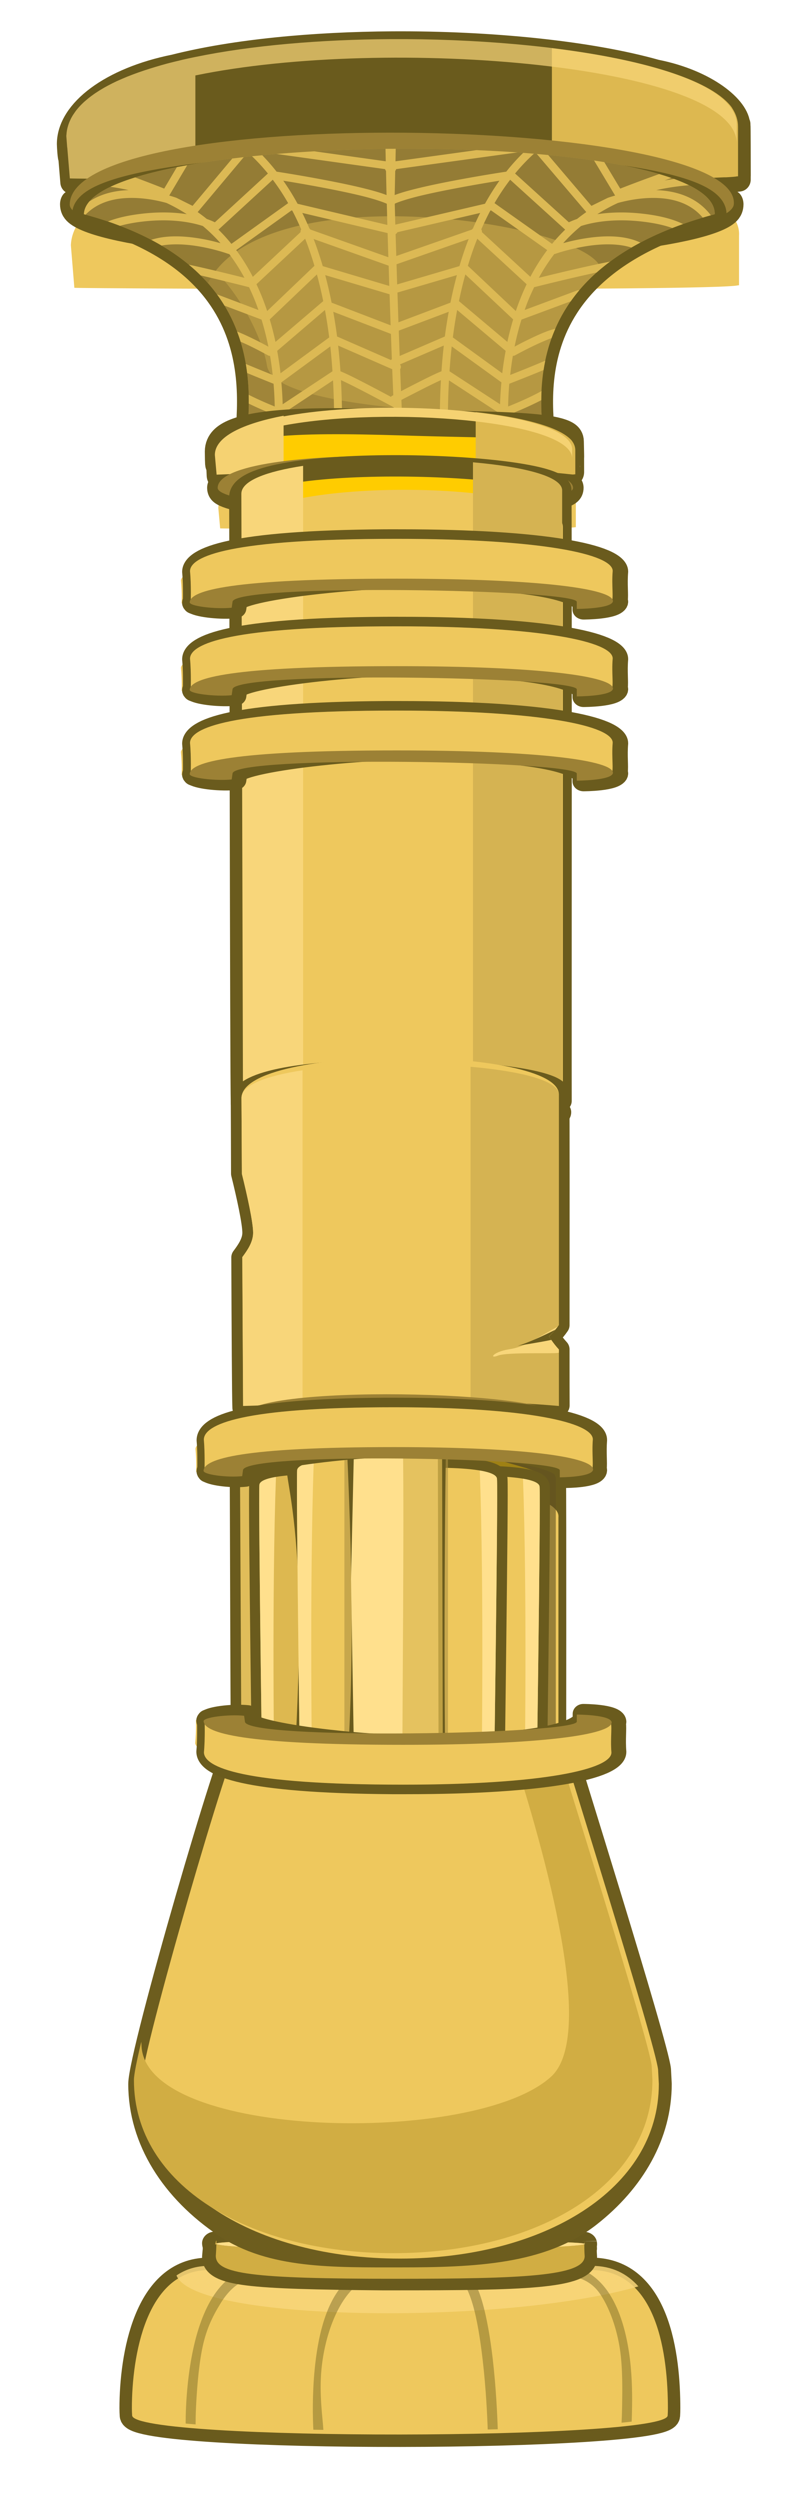 <?xml version="1.0" encoding="UTF-8" standalone="no"?>
<!-- Created with Inkscape (http://www.inkscape.org/) -->

<svg
   xmlns:dc="http://purl.org/dc/elements/1.1/"
   xmlns:cc="http://creativecommons.org/ns#"
   xmlns:rdf="http://www.w3.org/1999/02/22-rdf-syntax-ns#"
   xmlns:svg="http://www.w3.org/2000/svg"
   xmlns="http://www.w3.org/2000/svg"
   xmlns:xlink="http://www.w3.org/1999/xlink"
   xmlns:sodipodi="http://sodipodi.sourceforge.net/DTD/sodipodi-0.dtd"
   xmlns:inkscape="http://www.inkscape.org/namespaces/inkscape"
   width="371.665"
   height="1160.036"
   viewBox="0 0 98.336 306.926"
   version="1.1"
   id="svg23489"
   inkscape:version="0.48.5 r10040"
   sodipodi:docname="pillar_03_face_on_base.svg">
  <defs
     id="defs23483">
    <linearGradient
       id="linearGradient31565">
      <stop
         style="stop-color:#ffcc00;stop-opacity:1;"
         offset="0"
         id="stop31567" />
      <stop
         id="stop31575"
         offset="0.5"
         style="stop-color:#ffff00;stop-opacity:1" />
      <stop
         style="stop-color:#ffcc00;stop-opacity:1"
         offset="1"
         id="stop31569" />
    </linearGradient>
    <linearGradient
       id="linearGradient10809">
      <stop
         style="stop-color:#ffcc00;stop-opacity:1;"
         offset="0"
         id="stop10811" />
      <stop
         id="stop10813"
         offset="0.5"
         style="stop-color:#ffff00;stop-opacity:1" />
      <stop
         style="stop-color:#ffcc00;stop-opacity:1"
         offset="1"
         id="stop10815" />
    </linearGradient>
    <linearGradient
       inkscape:collect="always"
       xlink:href="#linearGradient31565-9"
       id="linearGradient17133"
       gradientUnits="userSpaceOnUse"
       x1="-1431.589"
       y1="12111.613"
       x2="-1252.743"
       y2="12115.519" />
    <linearGradient
       id="linearGradient31565-9">
      <stop
         style="stop-color:#ffcc00;stop-opacity:1;"
         offset="0"
         id="stop31567-3" />
      <stop
         id="stop31575-9"
         offset="0.5"
         style="stop-color:#ffff00;stop-opacity:1" />
      <stop
         style="stop-color:#ffcc00;stop-opacity:1"
         offset="1"
         id="stop31569-2" />
    </linearGradient>
    <linearGradient
       inkscape:collect="always"
       xlink:href="#linearGradient31565-9"
       id="linearGradient17135"
       gradientUnits="userSpaceOnUse"
       x1="-1431.589"
       y1="12111.613"
       x2="-1252.743"
       y2="12115.519" />
    <linearGradient
       id="linearGradient14865">
      <stop
         style="stop-color:#ffcc00;stop-opacity:1;"
         offset="0"
         id="stop14867" />
      <stop
         id="stop14869"
         offset="0.5"
         style="stop-color:#ffff00;stop-opacity:1" />
      <stop
         style="stop-color:#ffcc00;stop-opacity:1"
         offset="1"
         id="stop14871" />
    </linearGradient>
  </defs>
  <sodipodi:namedview
     id="base"
     pagecolor="#7d848b"
     bordercolor="#666666"
     borderopacity="1.0"
     inkscape:pageopacity="1"
     inkscape:pageshadow="2"
     inkscape:zoom="0.21308932"
     inkscape:cx="1449.4169"
     inkscape:cy="605.92976"
     inkscape:document-units="px"
     inkscape:current-layer="layer1"
     showgrid="false"
     inkscape:pagecheckerboard="false"
     showborder="true"
     units="px"
     inkscape:window-width="1920"
     inkscape:window-height="1017"
     inkscape:window-x="-8"
     inkscape:window-y="-8"
     inkscape:window-maximized="1"
     inkscape:showpageshadow="false"
     guidetolerance="28"
     fit-margin-top="25"
     fit-margin-left="25"
     fit-margin-right="25"
     fit-margin-bottom="25">
    <inkscape:grid
       type="xygrid"
       id="grid24034"
       spacingx="1px"
       spacingy="1px"
       empspacing="8"
       visible="true"
       enabled="true"
       snapvisiblegridlinesonly="true"
       originx="-1406.938px"
       originy="163.601px" />
  </sodipodi:namedview>
  <g
     inkscape:label="Layer 1"
     inkscape:groupmode="layer"
     id="layer1"
     transform="translate(-372.253,-33.36)">
    <g
       id="g15852"
       transform="translate(-418.232,354.934)">
      <g
         transform="translate(199.38,-34.819)"
         id="g15079">
        <g
           id="g15081"
           transform="matrix(1.155,0,0,1.155,603.26,297.939)">
          <path
             sodipodi:nodetypes="ssccsccs"
             inkscape:connector-curvature="0"
             id="path15083"
             d="m 11.675,-264.93 c -6.67,0 -8.164,9.175 -8.164,14.683 0,0.265 0.012,0.524 0.028,0.784 0.322,2.747 56.78,2.616 56.994,0 0.017,-0.26 0.024,-0.519 0.024,-0.784 0,-5.508 -1.061,-14.683 -8.16,-14.683 0.165,4.706 -40.601,5.023 -40.722,0 z"
             style="color:#000000;fill:#236385;fill-opacity:1;fill-rule:nonzero;stroke:#6a5b1d;stroke-width:2.646;stroke-linecap:round;stroke-linejoin:round;stroke-miterlimit:4;stroke-opacity:1;stroke-dasharray:none;stroke-dashoffset:0;marker:none;visibility:visible;display:inline;overflow:visible;enable-background:accumulate" />
          <path
             style="color:#000000;fill:#eec85d;fill-opacity:1;fill-rule:nonzero;stroke:none;stroke-width:2.646;marker:none;visibility:visible;display:inline;overflow:visible;enable-background:accumulate"
             d="m 11.675,-264.93 c -6.67,0 -8.164,9.175 -8.164,14.683 0,0.265 0.012,0.524 0.028,0.784 0.322,2.747 56.78,2.616 56.994,0 0.017,-0.26 0.024,-0.519 0.024,-0.784 0,-5.508 -1.061,-14.683 -8.16,-14.683 0,2.358 -40.722,3.294 -40.722,0 z"
             id="path15085"
             inkscape:connector-curvature="0"
             sodipodi:nodetypes="ssccsccs" />
          <path
             id="path15087"
             transform="matrix(0.265,0,0,0.265,-6.3049604e-6,18.562)"
             d="m 44.125,-1071.469 c -5.082,0 -9.363,1.423 -12.969,3.844 6.138,15.313 87.763,18.433 143.875,12 18.378,-2.107 31.915,-4.777 41.625,-7.625 -4.462,-5.013 -10.498,-8.219 -18.625,-8.219 0,8.913 -153.906,12.449 -153.906,0 z"
             style="opacity:0.863;color:#000000;fill:#f8d67a;fill-opacity:1;fill-rule:nonzero;stroke:none;stroke-width:4;marker:none;visibility:visible;display:inline;overflow:visible;enable-background:accumulate"
             inkscape:connector-curvature="0" />
          <path
             sodipodi:nodetypes="cccssccssccccsscccssccccccsccscccsccscc"
             inkscape:connector-curvature="0"
             id="path15089"
             transform="matrix(0.265,0,0,0.265,-6.3049604e-6,18.562)"
             d="m 195.281,-1069.438 c -1.641,0.583 -4.008,1.112 -6.906,1.625 5.904,1.226 10.126,3.172 13.344,8.247 3.69,5.82 6.306,13.583 7.509,21.375 1.202,7.791 0.993,17.311 0.898,23.159 -0.043,2.629 -0.118,4.796 -0.219,6.469 1.41,-0.142 2.789,-0.286 4.062,-0.438 0.077,-1.654 0.117,-3.632 0.156,-6.031 0.098,-6.006 -0.029,-13.98 -1.281,-22.094 -1.252,-8.114 -3.528,-16.346 -7.688,-22.906 -2.497,-3.938 -5.785,-7.242 -9.875,-9.406 z m -142.25,2.438 c -2.986,2.17 -5.488,5.093 -7.531,8.406 -3.97,6.438 -6.434,14.459 -8,22.344 -1.566,7.884 -2.23,15.621 -2.5,21.438 -0.125,2.688 -0.156,4.903 -0.156,6.594 1.283,0.119 2.625,0.233 4,0.344 -0.003,-1.654 0.027,-3.972 0.156,-6.75 0.263,-5.674 0.927,-15.727 2.438,-23.333 1.511,-7.606 3.9,-12.756 7.469,-18.542 2.779,-4.506 6.158,-7.853 10.469,-9.469 -2.333,-0.321 -4.486,-0.644 -6.344,-1.031 z m 98.094,2.625 c -1.464,0.073 -2.942,0.154 -4.438,0.219 0.127,0.189 0.247,0.348 0.375,0.562 1.088,1.829 2.158,4.482 3.062,7.563 1.809,6.161 3.074,14.269 4,22.219 1.346,11.553 1.852,22.665 2.031,27.969 1.343,-0.031 2.705,-0.059 4.031,-0.094 -0.174,-5.399 -0.668,-16.643 -2.031,-28.344 -0.94,-8.072 -2.326,-16.382 -4.25,-22.938 -0.8,-2.726 -1.716,-5.109 -2.781,-7.156 z m -53.438,0.844 c -7.057,8.256 -9.81,21.41 -11,33.312 -1.027,10.273 -0.801,19.659 -0.562,24.469 1.339,0.028 2.677,0.038 4.031,0.062 -0.242,-4.567 -1.765,-14.333 -0.744,-24.54 1.304,-13.044 6.178,-26.634 13.838,-33.21 -1.871,-0.021 -3.726,-0.058 -5.562,-0.094 z"
             style="font-size:medium;font-style:normal;font-variant:normal;font-weight:normal;font-stretch:normal;text-indent:0;text-align:start;text-decoration:none;line-height:normal;letter-spacing:normal;word-spacing:normal;text-transform:none;direction:ltr;block-progression:tb;writing-mode:lr-tb;text-anchor:start;baseline-shift:baseline;opacity:0.429;color:#000000;fill:#6a5b1d;fill-opacity:1;fill-rule:nonzero;stroke:none;stroke-width:4;marker:none;visibility:visible;display:inline;overflow:visible;enable-background:accumulate;font-family:Sans;-inkscape-font-specification:Sans" />
        </g>
        <g
           id="g15091"
           transform="matrix(0.897,0,0,-1.069,382.409,69.32)">
          <g
             id="g15093">
            <path
               sodipodi:nodetypes="ccccccccc"
               inkscape:connector-curvature="0"
               id="path15095"
               d="m 268.197,74.786 39.423,0 5.044,1.806 c 0.31,-0.598 10e-6,-1.317 0.155,-3.382 0,-1.631 -8.598,-2.455 -25.827,-2.455 -19.867,0 -25.629,1.306 -25.784,2.828 0.155,1.739 0.086,3.091 0.086,3.091 l 7.115,-1.63 z"
               style="color:#000000;fill:#eec85d;fill-opacity:1;fill-rule:nonzero;stroke:none;stroke-width:10;marker:none;visibility:visible;display:inline;overflow:visible;enable-background:accumulate" />
            <path
               sodipodi:nodetypes="ccccscccccccc"
               inkscape:connector-curvature="0"
               id="path15097"
               transform="matrix(0.345,0,0,-0.258,980.504,-171.714)"
               d="m -2082.219,-958.048 c 0.03,0.389 0.097,0.767 0.25,1.156 0.034,3.204 0.079,9e-4 -0.25,4.929 0,7.773 13.005,9.168 66.375,9.697 1.722,0.017 3.481,0 5.281,0 49.947,0 74.875,-0.673 74.875,-9.541 -0.369,-6.56 0.165,-2.098 -0.125,-5.085 0.019,-0.059 0.046,-0.127 0.062,-0.188 0.018,-0.072 0.02,-0.146 0.031,-0.219 0.026,-0.129 0.031,-0.248 0.031,-0.375 -0.01,-0.094 -0.014,-0.191 -0.031,-0.281 -0.021,-0.107 -146.499,-0.094 -146.499,-0.094 z"
               style="color:#000000;fill:#eec85d;fill-opacity:1;fill-rule:nonzero;stroke:#6a5b1d;stroke-width:10.371;stroke-linejoin:round;stroke-miterlimit:4;stroke-opacity:1;stroke-dasharray:none;marker:none;visibility:visible;display:inline;overflow:visible;enable-background:accumulate" />
            <path
               style="color:#000000;fill:#d1ad43;fill-opacity:1;fill-rule:nonzero;stroke:none;stroke-width:0.059;marker:none;visibility:visible;display:inline;overflow:visible;enable-background:accumulate"
               d="m 2587.222,-23.97 c 0,0 0.676,-4.151 0.591,-0.592 1.132,-0.415 5.726,-0.736 12.656,-1 z m 171.122,-0.185 -9.531,-1.033 c 5.537,0.243 9.263,0.509 9.906,0.812 0.08,-2.842 0.319,2.007 -0.375,0.22 z m -170.563,-0.002 c -0.047,1.711 -0.119,3.669 -0.281,6.094 0,9.381 16.469,11.917 83.812,11.917 58.4,0 87.531,-1.361 87.531,-11.729 -0.17,-3.014 -0.16,-4.831 -0.125,-6.281 -0.853,0.454 -6.078,1 -15.125,1.469 l -2.375,1.125 -39.219,0 c -9.214,0.117 -19.218,0.188 -30.688,0.188 -12.634,0 -22.934,-0.072 -32.188,-0.188 l -31.531,0 0.437,-0.719 c -13.534,-0.564 -18.998,-1.304 -20.25,-1.875 z"
               transform="matrix(0.295,0,0,-0.221,-501.08,70.023)"
               id="path15099"
               inkscape:connector-curvature="0"
               sodipodi:nodetypes="ccccccccccscccccscccc" />
            <path
               style="color:#000000;fill:#ffde88;fill-opacity:1;fill-rule:nonzero;stroke:none;stroke-width:10;marker:none;visibility:visible;display:inline;overflow:visible;enable-background:accumulate"
               d="m 312.819,75.384 c 0,-0.258 -8.598,-0.645 -25.827,-0.645 -19.867,0 -24.57,0.42 -24.725,0.661 0,0.67 50.305,0.505 50.553,-0.016 z"
               id="path15101"
               inkscape:connector-curvature="0"
               sodipodi:nodetypes="cccc" />
          </g>
        </g>
      </g>
      <g
         id="g12441"
         transform="matrix(0.915,0,0,0.915,767.136,-296.203)">
        <g
           transform="matrix(2.306,0,0,3.195,-237.181,-460.309)"
           id="g12443">
          <g
             id="g12445"
             transform="translate(116.243,40.163)">
            <g
               id="g12447"
               transform="matrix(0.909,0,0,0.909,341.123,-2833.2)">
              <g
                 transform="matrix(1.037,0,0,1,13.077,0)"
                 id="g12449">
                <path
                   sodipodi:nodetypes="ccccccccccccccc"
                   id="path12451"
                   transform="matrix(0.122,0,0,0.092,-446.889,3294.48)"
                   d="m 772.156,-770.531 c -40.334,0.229 -80.216,3.967 -110.594,11.594 -32.116,6.411 -53.594,22.468 -53.594,39.075 0.009,1.144 0.413,7.555 0.719,6.675 l 1.031,12.406 0,0.062 c 3.447,0.384 325.863,1.824 337.438,-1.25 l 0.375,0 0,-2.125 c 0.009,-0.008 0.023,-0.024 0.031,-0.031 -0.043,-7.864 -0.004,-24.584 -0.156,-25.531 -0.047,-2.296 0.122,13.29 -0.125,0.551 0,-8.88 -16.311,-22.271 -41.75,-27.27 -33.918,-9.459 -83.953,-14.436 -133.375,-14.156 z"
                   style="color:#000000;fill:#6a5b1d;fill-opacity:1;fill-rule:nonzero;stroke:#6a5b1d;stroke-width:11.922;stroke-linejoin:round;stroke-miterlimit:4;stroke-opacity:1;stroke-dasharray:none;marker:none;visibility:visible;display:inline;overflow:visible;enable-background:accumulate"
                   inkscape:connector-curvature="0" />
                <path
                   sodipodi:nodetypes="cccccc"
                   id="path12453"
                   transform="matrix(0.255,0,0,0.265,-12.614,18.562)"
                   d="m -1411.625,12129.672 0.844,7.422 c 1.644,0.134 155.387,0.634 160.906,-0.438 0.066,0 0.122,0 0.188,0 l 0,-8.64 c 1.66,-19.117 -160.568,-22.122 -161.938,1.656 z"
                   style="color:#000000;fill:#eec85d;fill-opacity:1;fill-rule:nonzero;stroke:none;stroke-width:12;marker:none;visibility:visible;display:inline;overflow:visible;enable-background:accumulate"
                   inkscape:connector-curvature="0" />
                <path
                   style="color:#000000;fill:#ddb850;fill-opacity:1;fill-rule:nonzero;stroke:none;stroke-width:12;marker:none;visibility:visible;display:inline;overflow:visible;enable-background:accumulate"
                   d="m 630.094,453.408 0,20.905 c 3.651,-0.012 7.204,-0.045 10.531,-0.062 0.184,-9.8e-4 0.348,10e-4 0.531,0 2.198,-0.015 4.355,-0.048 6.375,-0.062 1.471,-0.011 2.739,-0.021 4.125,-0.031 4.172,-0.038 8.626,-0.071 11.531,-0.125 1.96,-0.037 3.492,-0.08 4.75,-0.125 0.164,-0.006 0.318,0.006 0.469,0 1.211,-0.048 2.14,-0.099 2.438,-0.156 l 0.188,0 0,-7.873 c 0,-1.016 -0.43,-1.996 -1.25,-2.906 -0.043,-0.048 -0.079,-0.108 -0.125,-0.156 -0.124,-0.121 -0.266,-0.256 -0.406,-0.375 -0.132,-0.121 -0.292,-0.225 -0.438,-0.344 -5.469,-4.117 -20.424,-7.08 -38.719,-8.688 z"
                   transform="matrix(0.281,0,0,0.291,-519.906,3091.88)"
                   id="path12455"
                   inkscape:connector-curvature="0"
                   sodipodi:nodetypes="ccccccsccccscccccc" />
                <path
                   id="path12457"
                   transform="matrix(0.122,0,0,0.091,-388.685,3236.288)"
                   d="m 293.906,-141.594 c -35.31,0.204 -70.264,3.147 -98.812,9.062 -0.01,0.002 -0.021,-0.002 -0.031,0 -2.194,0.455 -4.354,0.916 -6.469,1.406 -0.549,0.127 -1.082,0.277 -1.625,0.406 -1.596,0.381 -3.172,0.755 -4.719,1.156 -0.489,0.127 -0.985,0.246 -1.469,0.375 -1.962,0.523 -3.875,1.099 -5.75,1.656 -1.032,0.307 -2.058,0.62 -3.062,0.938 -1.009,0.318 -1.989,0.64 -2.969,0.969 -1.958,0.658 -3.881,1.33 -5.719,2.031 -0.921,0.351 -1.829,0.7 -2.719,1.062 -0.883,0.359 -1.743,0.724 -2.594,1.094 -0.856,0.372 -1.709,0.742 -2.531,1.125 -0.029,0.014 -0.065,0.018 -0.094,0.031 -1.627,0.759 -3.164,1.542 -4.656,2.344 -0.555,0.298 -1.121,0.602 -1.656,0.906 -0.179,0.102 -0.354,0.21 -0.531,0.312 -1.439,0.833 -2.804,1.686 -4.094,2.562 -0.65,0.442 -1.264,0.891 -1.875,1.344 -0.601,0.446 -1.188,0.887 -1.75,1.344 -0.503,0.409 -0.997,0.833 -1.469,1.25 -0.093,0.083 -0.189,0.167 -0.281,0.25 -0.059,0.053 -0.129,0.103 -0.188,0.156 -0.083,0.075 -0.168,0.143 -0.25,0.219 -0.378,0.349 -0.739,0.707 -1.094,1.062 -0.445,0.445 -0.872,0.889 -1.281,1.344 -0.428,0.476 -0.831,0.951 -1.219,1.438 -0.018,0.022 -0.045,0.04 -0.062,0.062 -0.359,0.453 -0.676,0.913 -1,1.375 -0.131,0.186 -0.25,0.375 -0.375,0.562 -0.23,0.346 -0.477,0.68 -0.688,1.031 -0.055,0.092 -0.102,0.189 -0.156,0.281 -0.252,0.433 -0.497,0.872 -0.719,1.312 -0.046,0.092 -0.08,0.189 -0.125,0.281 -0.226,0.463 -0.433,0.935 -0.625,1.406 -0.017,0.043 -0.045,0.082 -0.062,0.125 -0.214,0.537 -0.393,1.077 -0.562,1.625 -0.125,0.405 -0.244,0.808 -0.344,1.219 -0.071,0.29 -0.129,0.582 -0.188,0.875 -0.092,0.462 -0.159,0.937 -0.219,1.406 -0.046,0.358 -0.067,0.731 -0.094,1.094 -0.015,0.201 -0.053,0.391 -0.062,0.594 l 0,0.031 c -4.5e-4,0.011 4.4e-4,0.021 0,0.031 -4.4e-4,0.01 4.3e-4,0.021 0,0.031 l 0.438,5.844 c 0.009,-0.042 0.022,-0.083 0.031,-0.125 L 131.5,-70.875 c 0.862,0.097 21.64,0.264 52.531,0.406 3.243,0.015 7.608,0.017 11.062,0.031 l 0,-52.719 c 98.295,-20.333 272.896,-5.195 274.219,34.031 l 0,-8.125 c 1.74,-27.771 -82.463,-43.854 -167.438,-44.344 -2.655,-0.015 -5.314,-0.015 -7.969,0 z"
                   style="opacity:0.708;color:#000000;fill:#f8d67a;fill-opacity:1;fill-rule:nonzero;stroke:none;stroke-width:12;marker:none;visibility:visible;display:inline;overflow:visible;enable-background:accumulate"
                   inkscape:connector-curvature="0" />
              </g>
            </g>
            <g
               transform="translate(0,0.272)"
               id="g12459">
              <path
                 sodipodi:nodetypes="ccccc"
                 inkscape:connector-curvature="0"
                 id="path12461"
                 d="m 152.548,326.886 c 0,3.894 -32.954,7.052 -72.7,7.052 -39.746,0 -73.287,-3.157 -73.287,-7.052 3.813,-0.082 33.541,-1.244 73.287,-1.244 39.746,0 44.836,-1.184 72.7,1.244 z"
                 style="color:#000000;fill:#ffbb00;fill-opacity:1;fill-rule:nonzero;stroke:#6a5b1d;stroke-width:4.265;stroke-linecap:round;stroke-linejoin:round;stroke-miterlimit:4;stroke-opacity:1;stroke-dasharray:none;stroke-dashoffset:0;marker:none;visibility:visible;display:inline;overflow:visible;enable-background:accumulate"
                 transform="matrix(0.265,0,0,0.265,-6.3049604e-6,16.916)" />
              <path
                 sodipodi:nodetypes="ssss"
                 inkscape:connector-curvature="0"
                 id="path12463"
                 d="m 152.548,326.886 c -0.482,3.879 -32.954,7.052 -72.7,7.052 -39.746,0 -73.4,-3.158 -73.287,-7.052 0.466,-16.047 147.754,-14.231 145.987,0 z"
                 style="color:#000000;fill:#9c8135;fill-opacity:1;fill-rule:nonzero;stroke:none;stroke-width:10;marker:none;visibility:visible;display:inline;overflow:visible;enable-background:accumulate"
                 transform="matrix(0.265,0,0,0.265,-6.3049604e-6,16.916)" />
            </g>
          </g>
        </g>
        <path
           style="color:#000000;fill:#d5b352;fill-opacity:1;fill-rule:nonzero;stroke:#6a5b1d;stroke-width:3.175;stroke-linejoin:round;stroke-miterlimit:4;stroke-opacity:1;stroke-dasharray:none;marker:none;visibility:visible;display:inline;overflow:visible;enable-background:accumulate"
           d="m 36.795,1.014 c 27.024,7.241 21.729,27.087 21.729,32.592 0,-3.815 39.652,-3.141 40.181,0 0,-5.053 -5.773,-24.929 22.827,-32.592 0,-9.118 -84.737,-8.754 -84.737,0 z"
           id="path12465"
           inkscape:connector-curvature="0"
           sodipodi:nodetypes="ccccc" />
        <path
           sodipodi:nodetypes="ccccc"
           inkscape:connector-curvature="0"
           id="path12467"
           d="m 36.795,1.014 c 27.024,7.241 21.729,27.087 21.729,32.592 0,-3.815 39.652,-3.141 40.181,0 0,-5.053 -5.773,-24.929 22.827,-32.592 0.311,-12.064 -84.463,-11.364 -84.737,0 z"
           style="color:#000000;fill:#b69842;fill-opacity:1;fill-rule:nonzero;stroke:none;stroke-width:12;marker:none;visibility:visible;display:inline;overflow:visible;enable-background:accumulate" />
        <path
           sodipodi:nodetypes="sccccs"
           inkscape:connector-curvature="0"
           id="path12469"
           d="m 79.38,-7.769 c -21.189,0.088 -42.445,3.099 -42.581,8.781 8.141,2.181 13.341,5.511 16.644,9.244 7.636,-14.93 51.296,-8.06 52.801,-1.918 3.464,-2.902 8.367,-5.471 15.288,-7.326 0.156,-6.032 -20.963,-8.868 -42.151,-8.781 z"
           style="color:#000000;fill:#947c35;fill-opacity:1;fill-rule:nonzero;stroke:none;stroke-width:12;marker:none;visibility:visible;display:inline;overflow:visible;enable-background:accumulate" />
        <path
           id="path12471"
           d="M 37.733,1.276 C 63.544,8.679 58.585,27.939 58.528,33.506 c 0.665,-3.707 39.651,-3.015 40.175,0.099 0,-1.492 -0.498,-4.277 -0.471,-7.656 -2.652,1.038 -6.307,2.039 -10.955,1.736 C 77.18,27.026 62.039,25.708 61.38,21.318 60.779,17.308 54.678,1.762 37.733,1.276 z"
           style="opacity:0.655;color:#000000;fill:#947c35;fill-opacity:1;fill-rule:nonzero;stroke:none;stroke-width:12;marker:none;visibility:visible;display:inline;overflow:visible;enable-background:accumulate"
           inkscape:connector-curvature="0" />
        <path
           style="color:#000000;fill:#dcb954;fill-opacity:1;fill-rule:nonzero;stroke:none;stroke-width:12;marker:none;visibility:visible;display:inline;overflow:visible;enable-background:accumulate"
           d="m 78.68,-7.764 c -0.458,0.003 -0.915,0.002 -1.373,0.008 0.012,0.556 0.02,1.112 0.033,1.67 l -9.583,-1.339 c -1.729,0.098 -3.424,0.217 -5.085,0.356 l 14.577,2.034 a 0.529,0.529 0 0 0 0.124,0.232 c 0.026,1.087 0.046,2.169 0.074,3.249 -0.757,-0.297 -1.73,-0.576 -2.861,-0.86 -1.639,-0.412 -3.56,-0.807 -5.399,-1.158 -3.237,-0.616 -5.845,-1.021 -6.515,-1.124 -0.598,-0.764 -1.237,-1.5 -1.918,-2.199 -0.464,0.044 -0.925,0.085 -1.381,0.132 0.761,0.728 1.471,1.505 2.133,2.315 L 54.38,2.1 C 54.163,1.992 53.807,1.83 53.297,1.654 52.906,1.332 52.494,1.029 52.073,0.728 l 6.185,-7.367 c -0.518,0.058 -1.032,0.12 -1.538,0.182 L 51.387,-0.107 49.279,-1.157 a 0.529,0.529 0 0 0 -0.05,-0.025 c 0,0 -0.358,-0.133 -0.967,-0.306 -0.003,-0.002 -0.005,-0.007 -0.008,-0.008 a 0.529,0.529 0 0 0 0.008,-0.008 l 2.406,-4.051 c -0.473,0.085 -0.934,0.167 -1.389,0.256 l -1.703,2.877 c -0.257,-0.102 -1.766,-0.705 -3.903,-1.497 -1.259,0.391 -2.372,0.807 -3.316,1.257 0.847,0.121 1.664,0.268 2.447,0.446 -1.768,0.055 -3.665,0.45 -5.283,1.521 -0.46,0.54 -0.713,1.112 -0.728,1.712 0.075,0.02 0.149,0.038 0.223,0.058 1.797,-1.855 4.287,-2.301 6.582,-2.241 1.747,0.046 3.329,0.401 4.291,0.67 0.971,0.451 1.874,0.959 2.72,1.505 C 49.012,0.764 46.964,0.664 44.483,0.959 42.522,1.193 41.091,1.563 40.026,1.985 c 0.552,0.187 1.083,0.389 1.604,0.587 0.803,-0.22 1.781,-0.42 2.977,-0.562 3.195,-0.38 5.615,-0.071 7.226,0.322 0.355,0.087 0.661,0.177 0.934,0.265 0.862,0.722 1.655,1.494 2.373,2.307 -0.787,-0.226 -1.895,-0.503 -3.266,-0.703 -1.903,-0.278 -4.114,-0.372 -6.036,0.248 0.478,0.251 0.936,0.507 1.381,0.769 1.446,-0.25 3.051,-0.18 4.506,0.033 2.462,0.36 4.432,1.075 4.432,1.075 a 0.529,0.529 0 0 0 0.157,0.033 c 0.766,1.024 1.452,2.092 2.042,3.192 -1.339,-0.338 -4.545,-1.134 -7.474,-1.769 0.57,0.474 1.101,0.954 1.596,1.447 3.111,0.715 6.148,1.49 6.499,1.579 0.34,0.717 0.656,1.438 0.934,2.166 0.113,0.296 0.219,0.596 0.322,0.893 l -5.565,-2.1 c 0.367,0.499 0.699,1.005 1.009,1.513 l 4.977,1.877 c 0.374,1.225 0.68,2.444 0.918,3.63 -0.291,-0.16 -0.883,-0.486 -1.877,-0.976 -0.757,-0.373 -1.573,-0.758 -2.323,-1.05 0.172,0.455 0.333,0.911 0.471,1.364 0.465,0.203 0.941,0.416 1.389,0.637 1.248,0.614 2.282,1.191 2.282,1.191 a 0.529,0.529 0 0 0 0.281,0.066 c 0.15,0.883 0.264,1.74 0.356,2.563 -0.587,-0.232 -2.133,-0.853 -3.605,-1.472 0.069,0.406 0.125,0.816 0.174,1.215 1.658,0.687 3.296,1.34 3.547,1.439 0.095,1.112 0.138,2.135 0.157,3.051 -0.65,-0.263 -2.131,-0.876 -3.497,-1.571 0.01,0.402 0.011,0.795 0.008,1.182 1.55,0.758 3.108,1.381 3.506,1.538 -0.006,1.952 -0.132,3.167 -0.132,3.167 l 1.05,0.116 c 0,0 0.149,-1.332 0.149,-3.473 l 6.747,-4.465 c 0.189,3.412 0.147,6.204 0.116,7.83 0.353,-0.016 0.706,-0.028 1.067,-0.041 0.031,-1.63 0.071,-4.409 -0.116,-7.822 0.176,0.081 0.371,0.169 0.587,0.273 0.777,0.374 1.769,0.878 2.737,1.381 1.913,0.995 3.73,1.971 3.77,1.993 0.083,2.014 0.165,3.868 0.174,4.076 0.353,0.003 0.705,0.011 1.058,0.017 -0.005,-0.116 -0.089,-2.182 -0.207,-5.085 0.553,-0.289 1.208,-0.624 1.943,-1 0.982,-0.503 1.982,-1.007 2.77,-1.381 0.219,-0.104 0.417,-0.192 0.595,-0.273 -0.192,3.458 -0.147,6.275 -0.116,7.896 0.138,0.006 0.276,0.01 0.413,0.017 l 0.67,0 c -0.032,-1.62 -0.077,-4.438 0.116,-7.88 l 6.846,4.465 c -1.4e-4,2.141 0.149,3.473 0.149,3.473 l 1.067,-0.116 c 0,0 -0.126,-1.214 -0.132,-3.167 0.483,-0.188 2.646,-1.045 4.473,-2.001 0.003,-0.401 0.014,-0.807 0.033,-1.224 -1.579,0.885 -3.675,1.75 -4.49,2.075 0.02,-0.916 0.061,-1.939 0.157,-3.051 0.306,-0.119 2.638,-1.021 4.605,-1.844 0.064,-0.417 0.143,-0.833 0.232,-1.257 -1.735,0.746 -3.967,1.627 -4.713,1.918 0.092,-0.823 0.204,-1.68 0.356,-2.563 a 0.537,0.529 0 0 0 0.289,-0.066 c 0,0 1.049,-0.576 2.315,-1.191 0.86,-0.417 1.833,-0.85 2.596,-1.124 0.151,-0.419 0.321,-0.836 0.504,-1.257 -1.007,0.228 -2.362,0.843 -3.572,1.43 -1.008,0.489 -1.607,0.816 -1.902,0.976 0.241,-1.185 0.547,-2.404 0.926,-3.63 l 6.623,-2.456 c 0.353,-0.5 0.734,-0.997 1.149,-1.488 a 0.538,0.53 0 0 0 -0.273,0.025 l -7.069,2.629 c 0.105,-0.297 0.208,-0.597 0.322,-0.893 0.282,-0.729 0.606,-1.45 0.951,-2.166 0.424,-0.107 4.72,-1.185 8.401,-1.976 0.556,-0.494 1.155,-0.98 1.794,-1.455 -3.352,0.647 -7.894,1.758 -9.566,2.175 0.599,-1.099 1.298,-2.168 2.075,-3.192 a 0.537,0.529 0 0 0 0.157,-0.033 c 0,0 2,-0.715 4.498,-1.075 1.871,-0.269 3.987,-0.312 5.705,0.24 0.389,-0.226 0.794,-0.451 1.207,-0.67 -2.138,-1.014 -4.811,-0.944 -7.061,-0.62 -1.39,0.2 -2.517,0.476 -3.316,0.703 0.728,-0.812 1.531,-1.585 2.406,-2.307 0.278,-0.087 0.59,-0.178 0.951,-0.265 1.634,-0.393 4.084,-0.703 7.326,-0.322 1.748,0.205 3.031,0.519 3.985,0.86 0.468,-0.183 0.946,-0.363 1.439,-0.537 -1.12,-0.555 -2.782,-1.078 -5.292,-1.373 -2.517,-0.295 -4.597,-0.195 -6.218,0.05 0.858,-0.546 1.776,-1.054 2.762,-1.505 0.977,-0.269 2.577,-0.624 4.349,-0.67 2.484,-0.064 5.204,0.45 7.045,2.638 0.357,-0.106 0.722,-0.212 1.091,-0.314 -1.888,-2.5 -4.747,-3.295 -7.334,-3.373 1.365,-0.307 2.829,-0.529 4.39,-0.661 -0.597,-0.294 -1.263,-0.576 -1.993,-0.843 -0.435,0.061 -0.862,0.131 -1.282,0.207 0.313,-0.111 0.614,-0.221 0.926,-0.331 -0.523,-0.184 -1.072,-0.359 -1.654,-0.529 -2.826,1.01 -4.917,1.83 -5.226,1.951 l -2.141,-3.555 c -0.452,-0.073 -0.907,-0.146 -1.373,-0.215 l 2.819,4.688 a 0.537,0.529 0 0 0 0.008,0.008 c -0.003,0.002 -0.005,0.007 -0.008,0.008 -0.619,0.173 -0.984,0.306 -0.984,0.306 a 0.537,0.529 0 0 0 -0.05,0.025 l -2.141,1.05 -5.804,-6.821 c -0.505,-0.049 -1.015,-0.096 -1.53,-0.141 L 104.279,0.728 c -0.427,0.301 -0.843,0.605 -1.24,0.926 -0.518,0.176 -0.88,0.338 -1.1,0.446 l -7.226,-6.548 c 0.778,-0.938 1.616,-1.829 2.53,-2.654 -0.475,-0.04 -0.956,-0.079 -1.439,-0.116 -0.815,0.796 -1.572,1.638 -2.274,2.522 -0.68,0.103 -3.331,0.508 -6.615,1.124 -1.866,0.35 -3.811,0.746 -5.474,1.158 -1.147,0.284 -2.134,0.563 -2.902,0.86 0.029,-1.081 0.048,-2.162 0.074,-3.249 a 0.537,0.529 0 0 0 0.124,-0.232 l 16.297,-2.241 c -1.8,-0.128 -3.641,-0.228 -5.515,-0.306 L 78.647,-6.085 c 0.013,-0.561 0.021,-1.119 0.033,-1.678 z m -16.52,4.151 c 0.755,1.001 1.443,2.05 2.067,3.142 L 56.604,4.994 C 56.068,4.332 55.488,3.699 54.868,3.084 l 7.293,-6.697 z m 31.891,0 7.392,6.697 c -0.629,0.614 -1.218,1.248 -1.761,1.91 l -7.731,-5.465 c 0.633,-1.092 1.335,-2.141 2.1,-3.142 z M 63.574,-3.481 c 1.19,0.192 2.984,0.488 5.416,0.951 1.827,0.348 3.735,0.738 5.341,1.141 1.352,0.339 2.499,0.706 3.15,1 0.026,0.951 0.048,1.906 0.074,2.844 L 65.493,-0.388 C 64.912,-1.454 64.272,-2.487 63.574,-3.481 z m 29.038,0 c -0.708,0.994 -1.354,2.027 -1.943,3.092 L 78.623,2.415 c -0.026,-0.915 -0.049,-1.833 -0.074,-2.762 a 0.529,0.529 0 0 0 0.041,-0.074 c 0.671,-0.289 1.786,-0.64 3.109,-0.967 1.629,-0.403 3.57,-0.793 5.424,-1.141 2.467,-0.463 4.283,-0.759 5.49,-0.951 z m -27.93,3.985 0.099,0.025 C 65.214,1.349 65.611,2.19 65.98,3.043 a 0.529,0.529 0 0 0 -0.083,0.372 L 59.482,9.418 C 58.842,8.186 58.102,6.98 57.249,5.829 l 7.433,-5.325 z m 26.806,0 7.541,5.325 c -0.865,1.151 -1.617,2.356 -2.265,3.588 L 90.256,3.415 a 0.537,0.529 0 0 0 -0.083,-0.372 c 0.375,-0.853 0.777,-1.694 1.215,-2.514 l 0.099,-0.025 z M 66.129,0.844 77.589,3.547 c 0.033,1.113 0.065,2.157 0.099,3.241 l -10.484,-3.721 0,-0.008 A 0.529,0.529 0 0 0 67.08,2.919 C 66.783,2.219 66.467,1.526 66.129,0.844 z m 23.895,0 C 89.681,1.526 89.358,2.219 89.057,2.919 a 0.537,0.529 0 0 0 -0.124,0.141 l 0,0.008 -10.178,3.555 C 78.724,5.637 78.694,4.698 78.664,3.68 A 0.529,0.529 0 0 0 78.904,3.432 L 90.024,0.844 z M 66.51,4.3 c 0.16,0.407 0.315,0.82 0.463,1.232 0.286,0.797 0.544,1.599 0.785,2.406 l -6.35,6.069 C 61.251,13.535 61.084,13.064 60.904,12.593 60.624,11.861 60.311,11.133 59.969,10.41 l 6.54,-6.11 z m 23.126,0 6.631,6.11 c -0.346,0.723 -0.659,1.451 -0.943,2.183 -0.183,0.471 -0.354,0.942 -0.513,1.414 L 88.371,7.938 c 0.245,-0.807 0.504,-1.609 0.794,-2.406 0.15,-0.412 0.309,-0.825 0.471,-1.232 z m -21.985,0.041 10.079,3.58 c 0.029,0.9 0.054,1.849 0.083,2.72 L 68.874,7.979 C 68.601,7.044 68.297,6.11 67.965,5.184 67.863,4.901 67.758,4.623 67.651,4.341 z m 20.828,0 c -0.109,0.282 -0.219,0.56 -0.322,0.843 -0.337,0.925 -0.641,1.86 -0.918,2.795 l -8.367,2.456 c -0.028,-0.865 -0.055,-1.809 -0.083,-2.704 l 9.69,-3.39 z M 68.089,9.095 c 0.328,1.2 0.609,2.397 0.852,3.588 a 0.529,0.529 0 0 0 -0.058,0.041 l -6.358,5.424 C 62.315,17.159 62.057,16.149 61.755,15.131 l 6.333,-6.036 z m 19.943,0 6.424,6.036 c -0.306,1.018 -0.565,2.028 -0.777,3.018 l -6.449,-5.424 a 0.537,0.529 0 0 0 -0.058,-0.041 c 0.247,-1.192 0.527,-2.388 0.86,-3.588 z m -18.827,0.091 8.649,2.571 c 0.05,1.485 0.092,2.795 0.141,4.167 L 70.065,12.882 C 69.823,11.661 69.534,10.422 69.205,9.186 z m 17.694,0 C 86.565,10.422 86.276,11.661 86.031,12.882 l -6.987,2.638 c -0.046,-1.288 -0.086,-2.619 -0.132,-3.994 l 7.987,-2.34 z M 69.172,13.866 c 0.23,1.249 0.417,2.48 0.571,3.679 l -6.54,4.812 c -0.109,-0.962 -0.258,-1.971 -0.446,-3.01 l 6.416,-5.482 z m 17.76,0 6.515,5.482 c -0.191,1.039 -0.345,2.047 -0.455,3.01 l -6.639,-4.812 c 0.156,-1.2 0.346,-2.43 0.579,-3.679 z m -16.644,0.24 7.747,2.968 c 0.044,1.203 0.083,2.323 0.124,3.407 l -0.091,0.041 0,0.074 -7.268,-3.175 c -0.139,-1.085 -0.312,-2.187 -0.513,-3.316 z m 15.511,0 c -0.204,1.129 -0.379,2.23 -0.521,3.316 l -6.069,2.613 c -0.038,-1.048 -0.073,-2.085 -0.116,-3.258 a 0.529,0.529 0 0 0 0,-0.141 l 6.706,-2.53 z m -14.858,4.531 7.268,3.175 c 0.049,1.264 0.098,2.437 0.141,3.489 -0.072,0.038 -0.215,0.114 -0.281,0.149 l 0,0.091 c -0.649,-0.349 -1.637,-0.879 -2.935,-1.554 -0.973,-0.506 -1.967,-1.015 -2.762,-1.397 -0.397,-0.191 -0.747,-0.346 -1.025,-0.463 -0.035,-0.014 -0.059,-0.02 -0.091,-0.033 -0.076,-1.104 -0.18,-2.257 -0.314,-3.456 z m 14.197,0 c -0.136,1.199 -0.237,2.352 -0.314,3.456 -0.032,0.013 -0.064,0.019 -0.099,0.033 -0.282,0.117 -0.63,0.272 -1.034,0.463 -0.806,0.383 -1.816,0.892 -2.803,1.397 -0.65,0.333 -1.008,0.523 -1.497,0.777 -0.041,-1.024 -0.069,-1.737 -0.116,-2.952 a 0.529,0.529 0 0 0 -0.025,-0.637 0.529,0.529 0 0 0 0,-0.008 l 5.887,-2.53 z m -15.247,0.116 c 0.129,1.154 0.215,2.273 0.289,3.34 l -6.689,4.424 c -0.023,-0.892 -0.081,-1.882 -0.174,-2.943 l 6.573,-4.82 z m 16.313,0 6.672,4.82 c -0.093,1.062 -0.158,2.052 -0.182,2.943 l -6.788,-4.424 c 0.075,-1.067 0.167,-2.186 0.298,-3.34 z"
           id="path12473"
           inkscape:connector-curvature="0" />
        <g
           id="g12475"
           transform="matrix(1.234,0,0,1.551,-90.829,-185.569)">
          <g
             transform="translate(116.243,40.163)"
             id="g12477">
            <g
               transform="matrix(0.909,0,0,0.909,341.123,-2833.2)"
               id="g12479">
              <g
                 id="g12481"
                 transform="matrix(1.037,0,0,1,13.077,0)">
                <path
                   sodipodi:nodetypes="ccccsc"
                   inkscape:connector-curvature="0"
                   id="path12483"
                   d="m -372.895,3227.576 c 0.028,2.675 0.096,-0.38 0.213,2.255 1.142,-0.342 40.252,0.305 41.115,-0.309 -0.021,-2.902 0.042,-0.015 -0.032,-2.91 0,-1.712 -8.659,-1.531 -18.047,-1.766 -11.114,-0.277 -23.249,-0.574 -23.249,2.729 z"
                   style="color:#000000;fill:#ffcc00;fill-opacity:1;fill-rule:nonzero;stroke:#6a5b1d;stroke-width:2.478;stroke-linejoin:round;stroke-miterlimit:4;stroke-opacity:1;stroke-dasharray:none;marker:none;visibility:visible;display:inline;overflow:visible;enable-background:accumulate" />
                <path
                   inkscape:connector-curvature="0"
                   style="color:#000000;fill:#eec85d;fill-opacity:1;fill-rule:nonzero;stroke:none;stroke-width:12;marker:none;visibility:visible;display:inline;overflow:visible;enable-background:accumulate"
                   d="m -1411.625,12129.672 0.844,7.422 c 1.644,0.134 155.387,0.634 160.906,-0.438 0.066,0 0.122,0 0.188,0 l 0,-8.64 c 1.66,-19.117 -160.568,-22.122 -161.938,1.656 z"
                   transform="matrix(0.255,0,0,0.265,-12.614,18.562)"
                   id="path12485"
                   sodipodi:nodetypes="cccccc" />
                <path
                   sodipodi:nodetypes="ccccccsccccscccccc"
                   inkscape:connector-curvature="0"
                   id="path12487"
                   transform="matrix(0.281,0,0,0.291,-519.906,3091.88)"
                   d="m 630.094,453.408 0,20.905 c 3.651,-0.012 7.204,-0.045 10.531,-0.062 0.184,-9.8e-4 0.348,10e-4 0.531,0 2.198,-0.015 4.355,-0.048 6.375,-0.062 1.471,-0.011 2.739,-0.021 4.125,-0.031 4.172,-0.038 8.626,-0.071 11.531,-0.125 1.96,-0.037 3.492,-0.08 4.75,-0.125 0.164,-0.006 0.318,0.006 0.469,0 1.211,-0.048 2.14,-0.099 2.438,-0.156 l 0.188,0 0,-7.873 c 0,-1.016 -0.43,-1.996 -1.25,-2.906 -0.043,-0.048 -0.079,-0.108 -0.125,-0.156 -0.124,-0.121 -0.266,-0.256 -0.406,-0.375 -0.132,-0.121 -0.292,-0.225 -0.438,-0.344 -5.469,-4.117 -20.424,-7.08 -38.719,-8.688 z"
                   style="color:#000000;fill:#ddb850;fill-opacity:1;fill-rule:nonzero;stroke:none;stroke-width:12;marker:none;visibility:visible;display:inline;overflow:visible;enable-background:accumulate" />
                <path
                   id="path12489"
                   transform="matrix(0.227,0,0,0.188,-419.729,3216.195)"
                   d="m 298.125,38.375 c -20.337,-0.106 -40.755,1.285 -57.188,4.375 l 0,-0.344 c -20.612,3.961 -34.919,10.537 -34.969,19.812 -5.1e-4,0.01 4.8e-4,0.021 0,0.031 l 0.25,2.812 c -0.002,0.01 0.002,0.021 0,0.031 l 0.688,7.656 c 0.506,0.044 14.767,0.123 34.031,0.188 l 0,-25.594 c 52.612,-9.873 146.105,-2.543 146.812,16.5 l 0,-3.938 C 388.682,46.424 343.608,38.613 298.125,38.375 z"
                   style="color:#000000;fill:#f5d272;fill-opacity:1;fill-rule:nonzero;stroke:none;stroke-width:12;marker:none;visibility:visible;display:inline;overflow:visible;enable-background:accumulate"
                   inkscape:connector-curvature="0" />
              </g>
            </g>
            <g
               id="g12491"
               transform="translate(0,0.272)">
              <path
                 transform="matrix(0.265,0,0,0.265,-6.3049604e-6,16.916)"
                 style="color:#000000;fill:#ffbb00;fill-opacity:1;fill-rule:nonzero;stroke:#6a5b1d;stroke-width:8.673;stroke-linecap:round;stroke-linejoin:round;stroke-miterlimit:4;stroke-opacity:1;stroke-dasharray:none;stroke-dashoffset:0;marker:none;visibility:visible;display:inline;overflow:visible;enable-background:accumulate"
                 d="m 152.548,326.886 c 0,3.894 -32.954,7.052 -72.7,7.052 -39.746,0 -73.287,-3.157 -73.287,-7.052 3.813,-0.082 33.541,-1.244 73.287,-1.244 39.746,0 44.836,-1.184 72.7,1.244 z"
                 id="path12493"
                 inkscape:connector-curvature="0"
                 sodipodi:nodetypes="ccccc" />
              <path
                 transform="matrix(0.265,0,0,0.265,-6.3049604e-6,16.916)"
                 style="color:#000000;fill:#9c8135;fill-opacity:1;fill-rule:nonzero;stroke:none;stroke-width:10;marker:none;visibility:visible;display:inline;overflow:visible;enable-background:accumulate"
                 d="m 152.548,326.886 c 0,3.894 -32.954,7.052 -72.7,7.052 -39.746,0 -73.287,-3.157 -73.287,-7.052 0,-15.509 145.987,-12.19 145.987,0 z"
                 id="path12495"
                 inkscape:connector-curvature="0"
                 sodipodi:nodetypes="ssss" />
            </g>
          </g>
        </g>
      </g>
      <g
         id="g12497"
         transform="matrix(1.011,0,0,1.011,700.969,-330.578)">
        <g
           transform="translate(116.243,40.163)"
           id="g12499">
          <g
             transform="matrix(0.909,0,0,0.909,341.123,-2833.2)"
             id="g12501">
            <g
               id="g12503"
               transform="matrix(1.037,0,0,1,13.077,0)">
              <path
                 sodipodi:nodetypes="ccccc"
                 inkscape:connector-curvature="0"
                 id="path12505"
                 d="m -372.895,3148.849 c 0.028,2.675 0.096,78.347 0.213,80.982 1.142,-0.342 40.252,0.305 41.115,-0.309 -0.021,-2.902 0.042,-78.742 -0.032,-81.637 0,-3.739 -41.296,-5.13 -41.296,0.963 z"
                 style="color:#000000;fill:#ffcc00;fill-opacity:1;fill-rule:nonzero;stroke:#6a5b1d;stroke-width:2.858;stroke-linejoin:round;stroke-miterlimit:4;stroke-opacity:1;stroke-dasharray:none;marker:none;visibility:visible;display:inline;overflow:visible;enable-background:accumulate" />
              <path
                 inkscape:connector-curvature="0"
                 style="color:#000000;fill:#eec85d;fill-opacity:1;fill-rule:nonzero;stroke:none;stroke-width:12;marker:none;visibility:visible;display:inline;overflow:visible;enable-background:accumulate"
                 d="m -1411.625,11829.286 0.844,307.808 c 1.644,0.134 155.387,0.634 160.906,-0.438 0.066,0 0.122,0 0.188,0 l 0,-309.026 c 0.598,-24.778 -161.32,-26.131 -161.938,1.656 z"
                 transform="matrix(0.255,0,0,0.265,-12.614,18.562)"
                 id="path12507"
                 sodipodi:nodetypes="cccccc" />
              <path
                 sodipodi:nodetypes="ccccsccccsc"
                 id="path12509"
                 transform="matrix(0.281,0,0,0.291,-497.786,3091.88)"
                 d="m 551.281,179.813 0,294.499 c 3.651,-0.012 7.204,-0.045 10.531,-0.062 2.391,-0.013 4.718,-0.047 6.906,-0.062 6.173,-0.045 11.712,-0.082 15.656,-0.156 1.96,-0.037 3.492,-0.08 4.75,-0.125 0.164,-0.006 0.318,0.006 0.469,0 1.211,-0.048 2.14,-0.099 2.438,-0.156 l 0.188,0 0,-281.031 c 0,-6.502 -17.754,-10.856 -40.938,-12.906 z"
                 style="color:#000000;fill:#d5b352;fill-opacity:1;fill-rule:nonzero;stroke:none;stroke-width:12;marker:none;visibility:visible;display:inline;overflow:visible;enable-background:accumulate"
                 inkscape:connector-curvature="0" />
              <path
                 sodipodi:nodetypes="ccccc"
                 id="path12511"
                 transform="matrix(0.281,0,0,0.291,-497.786,3091.88)"
                 d="m 473.312,181.438 c -16.699,2.554 -28.304,6.801 -28.344,12.781 l 0.75,279.937 c 0.41,0.028 11.987,0.084 27.594,0.125 z"
                 style="color:#000000;fill:#f8d67a;fill-opacity:1;fill-rule:nonzero;stroke:none;stroke-width:12;marker:none;visibility:visible;display:inline;overflow:visible;enable-background:accumulate"
                 inkscape:connector-curvature="0" />
            </g>
          </g>
          <g
             id="g12513"
             transform="translate(0,0.272)">
            <path
               transform="matrix(0.265,0,0,0.265,-6.3049604e-6,16.916)"
               style="color:#000000;fill:#ffbb00;fill-opacity:1;fill-rule:nonzero;stroke:#6a5b1d;stroke-width:10;stroke-linecap:round;stroke-linejoin:round;stroke-miterlimit:4;stroke-opacity:1;stroke-dashoffset:0;marker:none;visibility:visible;display:inline;overflow:visible;enable-background:accumulate"
               d="m 152.548,326.886 c 0,3.894 -32.954,7.052 -72.7,7.052 -39.746,0 -73.287,-3.157 -73.287,-7.052 3.813,-0.082 33.541,-1.244 73.287,-1.244 39.746,0 44.836,-1.184 72.7,1.244 z"
               id="path12515"
               inkscape:connector-curvature="0"
               sodipodi:nodetypes="ccccc" />
            <path
               transform="matrix(0.265,0,0,0.265,-6.3049604e-6,16.916)"
               style="color:#000000;fill:#9c8135;fill-opacity:1;fill-rule:nonzero;stroke:none;stroke-width:10;marker:none;visibility:visible;display:inline;overflow:visible;enable-background:accumulate"
               d="m 152.548,326.886 c 0,3.894 -32.954,7.052 -72.7,7.052 -39.746,0 -73.287,-3.157 -73.287,-7.052 0,-15.509 145.987,-12.19 145.987,0 z"
               id="path12517"
               inkscape:connector-curvature="0"
               sodipodi:nodetypes="ssss" />
          </g>
        </g>
      </g>
      <g
         transform="translate(702.437,-291.613)"
         id="g12519">
        <g
           id="g12521"
           transform="translate(116.243,40.163)">
          <g
             id="g12523"
             transform="matrix(0.909,0,0,0.909,341.123,-2833.2)">
            <g
               transform="matrix(1.037,0,0,1,13.077,0)"
               id="g12525">
              <path
                 style="color:#000000;fill:#ffcc00;fill-opacity:1;fill-rule:nonzero;stroke:#6a5b1d;stroke-width:10;stroke-linejoin:round;stroke-miterlimit:4;stroke-opacity:1;stroke-dasharray:none;marker:none;visibility:visible;display:inline;overflow:visible;enable-background:accumulate"
                 d="m 19.031,-578.656 c -34.35,0.331 -66.656,4.497 -66.656,14.312 0.023,2.168 0.085,21.638 0.125,33.562 2.496,10.075 5.25,22.627 5.25,27.469 0,4.259 -2.57,8.069 -5.125,11.469 0.124,32.788 0.294,65.288 0.5,69.75 4.067,-1.176 143.425,1.047 146.5,-1.062 -0.019,-2.527 -0.038,-12.523 -0.031,-26.031 -2.848,-3.109 -4.562,-6.031 -4.562,-6.031 0,0 2.345,-1.991 4.562,-5.25 0.024,-40.706 0.087,-100.358 -0.094,-107.188 0,-6.827 -41.539,-11.375 -80.469,-11 z"
                 transform="matrix(0.281,0,0,0.291,-359.525,3352.648)"
                 id="path12527"
                 inkscape:connector-curvature="0" />
              <path
                 style="color:#000000;fill:#eec85d;fill-opacity:1;fill-rule:nonzero;stroke:none;stroke-width:12;marker:none;visibility:visible;display:inline;overflow:visible;enable-background:accumulate"
                 d="m 26.406,-584.594 c -36.812,0.034 -73.782,6.053 -74.062,18.688 l 0.188,35.281 c 2.486,10.049 5.219,22.495 5.219,27.312 0,4.193 -2.484,7.952 -5,11.312 l 0.375,69.906 c 1.495,0.122 141.293,0.569 146.312,-0.406 l 0.188,0 0,-26.625 c -2.876,-3.128 -4.594,-6.094 -4.594,-6.094 0,0 2.369,-2.002 4.594,-5.281 l 0,-106.906 c 0.272,-11.266 -36.407,-17.222 -73.219,-17.188 z"
                 transform="matrix(0.281,0,0,0.291,-359.525,3352.648)"
                 id="path12529"
                 inkscape:connector-curvature="0" />
              <path
                 style="color:#000000;fill:#d5b352;fill-opacity:1;fill-rule:nonzero;stroke:none;stroke-width:12;marker:none;visibility:visible;display:inline;overflow:visible;enable-background:accumulate"
                 d="m 58.656,-580.344 0,158.406 c 3.651,-0.012 7.204,-0.045 10.531,-0.062 2.391,-0.013 4.718,-0.047 6.906,-0.062 6.173,-0.045 11.712,-0.082 15.656,-0.156 1.96,-0.037 3.492,-0.08 4.75,-0.125 0.164,-0.006 0.318,0.006 0.469,0 1.211,-0.048 2.14,-0.099 2.438,-0.156 l 0.188,0 0,-26.688 c -2.848,-3.109 -4.562,-6.031 -4.562,-6.031 0,0 2.349,-1.972 4.562,-5.219 l 0,-107 c 0,-6.502 -17.754,-10.856 -40.938,-12.906 z"
                 transform="matrix(0.281,0,0,0.291,-359.525,3352.648)"
                 id="path12531"
                 inkscape:connector-curvature="0" />
              <path
                 style="color:#000000;fill:#f8d67a;fill-opacity:1;fill-rule:nonzero;stroke:none;stroke-width:12;marker:none;visibility:visible;display:inline;overflow:visible;enable-background:accumulate"
                 d="m -19.312,-578.719 c -16.699,2.554 -28.304,6.801 -28.344,12.781 l 0.188,35.281 c 2.488,10.054 5.219,22.522 5.219,27.344 0,4.199 -2.512,7.948 -5.031,11.312 l 0.375,69.906 c 0.41,0.028 11.987,0.084 27.594,0.125 l 0,-156.75 z"
                 transform="matrix(0.281,0,0,0.291,-359.525,3352.648)"
                 id="path12533"
                 inkscape:connector-curvature="0" />
              <path
                 style="color:#000000;fill:#f8d67a;fill-opacity:1;fill-rule:nonzero;stroke:none;stroke-width:12;marker:none;visibility:visible;display:inline;overflow:visible;enable-background:accumulate"
                 d="m 99.125,-459.812 c -14.621,8.332 -16.472,9.568 -22.812,10.625 -7.466,1.244 -9.117,4.565 -4.969,2.906 4.148,-1.659 24.463,-0.835 27.781,-1.25 0.139,-0.017 0.326,-0.06 0.5,-0.094 l 0,-1.5 c -2.876,-3.128 -4.594,-6.094 -4.594,-6.094 0,0 2.027,-1.737 4.094,-4.594 z"
                 transform="matrix(0.281,0,0,0.291,-359.525,3352.648)"
                 id="path12535"
                 inkscape:connector-curvature="0" />
              <path
                 style="color:#000000;fill:#6a5b1d;fill-opacity:1;fill-rule:nonzero;stroke:none;stroke-width:12;marker:none;visibility:visible;display:inline;overflow:visible;enable-background:accumulate"
                 d="m 97.969,-458.281 c -12.795,6.409 -17.5,7.438 -17.5,7.438 0,0 10.853,-1.691 15.656,-2.75 -0.673,-0.975 -1.094,-1.625 -1.094,-1.625 0,0 1.331,-1.118 2.938,-3.062 z"
                 transform="matrix(0.281,0,0,0.291,-359.525,3352.648)"
                 id="path12537"
                 inkscape:connector-curvature="0" />
            </g>
          </g>
          <g
             transform="translate(0,0.272)"
             id="g12539">
            <path
               sodipodi:nodetypes="ccccc"
               inkscape:connector-curvature="0"
               id="path12541"
               d="m 152.548,326.886 c 0,3.894 -32.954,7.052 -72.7,7.052 -39.746,0 -73.287,-3.157 -73.287,-7.052 3.813,-0.082 33.541,-1.244 73.287,-1.244 39.746,0 44.836,-1.184 72.7,1.244 z"
               style="color:#000000;fill:#ffbb00;fill-opacity:1;fill-rule:nonzero;stroke:#6a5b1d;stroke-width:10;stroke-linecap:round;stroke-linejoin:round;stroke-miterlimit:4;stroke-opacity:1;stroke-dashoffset:0;marker:none;visibility:visible;display:inline;overflow:visible;enable-background:accumulate"
               transform="matrix(0.265,0,0,0.265,-6.3049604e-6,16.916)" />
            <path
               sodipodi:nodetypes="ssss"
               inkscape:connector-curvature="0"
               id="path12543"
               d="m 152.548,326.886 c 0,3.894 -32.954,7.052 -72.7,7.052 -39.746,0 -73.287,-3.157 -73.287,-7.052 0,-15.509 145.987,-12.19 145.987,0 z"
               style="color:#000000;fill:#9c8135;fill-opacity:1;fill-rule:nonzero;stroke:none;stroke-width:10;marker:none;visibility:visible;display:inline;overflow:visible;enable-background:accumulate"
               transform="matrix(0.265,0,0,0.265,-6.3049604e-6,16.916)" />
          </g>
        </g>
      </g>
      <g
         id="g12545"
         transform="translate(717.178,-176.084)">
        <g
           transform="matrix(0.943,0,0,0.943,454.344,-2958.811)"
           id="g12547">
          <g
             id="g12549"
             transform="matrix(0.963,0,0,0.963,-13.037,106.509)">
            <g
               transform="matrix(1.037,0,0,1,13.077,0)"
               id="g12551">
              <path
                 style="color:#000000;fill:#ffcc00;fill-opacity:1;fill-rule:nonzero;stroke:#6a5b1d;stroke-width:2.599;stroke-linejoin:round;stroke-miterlimit:4;stroke-opacity:1;stroke-dasharray:none;marker:none;visibility:visible;display:inline;overflow:visible;enable-background:accumulate"
                 d="m -354.027,3180.935 c -5.213,0.115 -10.541,0.32 -15.521,2.072 -1.42,0.582 -3.403,1.517 -3.347,3.385 0.028,2.675 0.096,40.804 0.213,43.439 1.142,-0.342 40.252,0.305 41.115,-0.309 -0.021,-2.902 0.042,-39.627 -0.032,-42.522 -0.571,-1.446 -2.263,-1.886 -3.557,-2.38 -5.564,-1.65 -11.4,-3.554 -17.157,-3.683 -0.571,-0.01 -1.144,-0.01 -1.714,0 z"
                 id="path12553"
                 inkscape:connector-curvature="0"
                 sodipodi:nodetypes="cccccccccc" />
              <path
                 sodipodi:nodetypes="scccccs"
                 id="path12555"
                 transform="matrix(0.255,0,0,0.265,-12.614,18.562)"
                 d="m -1337.688,11958.665 c -38.231,0.286 -74.337,6.405 -73.938,20.281 l 0.844,158.148 c 1.644,0.134 155.387,0.634 160.906,-0.438 0.066,0 0.122,0 0.188,0 l 0,-159.366 c 1.359,-11.795 -44.671,-18.949 -88,-18.625 z"
                 style="color:#000000;fill:#eec85d;fill-opacity:1;fill-rule:nonzero;stroke:none;stroke-width:12;marker:none;visibility:visible;display:inline;overflow:visible;enable-background:accumulate"
                 inkscape:connector-curvature="0" />
              <path
                 id="path12557"
                 transform="matrix(0.281,0,0,0.291,-482.302,3168.881)"
                 d="m 495.312,49.125 0,160.188 c 8.62,-0.03 16.157,-0.064 22.688,-0.125 1.813,-0.018 3.585,-0.042 5.156,-0.062 0.32,-0.004 0.471,0.004 0.781,0 3.203,-0.042 6.058,-0.1 8.062,-0.156 1.061,-0.03 1.895,-0.059 2.562,-0.094 0.029,-0.002 0.065,0.002 0.094,0 0.251,-0.013 0.311,-0.017 0.5,-0.031 0.397,-0.027 0.684,-0.065 0.844,-0.094 l 0.188,0 0,-144.688 0,-0.969 C 535.299,56.515 517.852,51.651 495.312,49.125 z"
                 style="opacity:0.611;color:#000000;fill:#635322;fill-opacity:1;fill-rule:nonzero;stroke:none;stroke-width:12;marker:none;visibility:visible;display:inline;overflow:visible;enable-background:accumulate"
                 inkscape:connector-curvature="0" />
              <path
                 sodipodi:nodetypes="ccccc"
                 inkscape:connector-curvature="0"
                 id="path12559"
                 transform="matrix(0.265,0,0,0.275,0.445,-87.015)"
                 d="m -1378.594,11895.331 c -17.88,3.042 -30.262,8.371 -30.031,16.375 l 0.812,160.232 c 0.434,0.03 12.691,0.08 29.219,0.124 z"
                 style="color:#000000;fill:#e0bd5a;fill-opacity:1;fill-rule:nonzero;stroke:none;stroke-width:12;marker:none;visibility:visible;display:inline;overflow:visible;enable-background:accumulate" />
            </g>
          </g>
          <g
             id="g12561"
             transform="translate(-0.154,0)">
            <path
               style="color:#000000;fill:#eec85d;fill-opacity:1;fill-rule:nonzero;stroke:#6a5b1d;stroke-width:10;stroke-linejoin:round;stroke-opacity:1;marker:none;visibility:visible;display:inline;overflow:visible;enable-background:accumulate"
               d="m -1396.618,11917.472 c -0.581,6.977 1.744,169.45 1.744,169.45 l 46.515,-2.907 c 0,0 -6.798,-46.195 -7.007,-94.775 -0.141,-32.881 6.517,-66.865 5.844,-75.838 -2.248,-1.298 -46.515,-2.907 -47.097,4.07 z"
               id="path12563"
               inkscape:connector-curvature="0"
               transform="matrix(0.265,0,0,0.265,-6.3049604e-6,18.562)"
               sodipodi:nodetypes="cccscc" />
            <path
               sodipodi:nodetypes="ccccc"
               transform="matrix(0.265,0,0,0.265,-6.3049604e-6,18.562)"
               inkscape:connector-curvature="0"
               id="path12565"
               d="m -1396.618,11917.472 c -0.581,6.977 1.744,169.45 1.744,169.45 l 46.515,-0.581 c 1.973,0 3.16,-150.71 -1.163,-172.939 -2.248,-1.298 -46.515,-2.907 -47.097,4.07 z"
               style="color:#000000;fill:#ddb850;fill-opacity:1;fill-rule:nonzero;stroke:none;stroke-width:10;marker:none;visibility:visible;display:inline;overflow:visible;enable-background:accumulate" />
            <path
               style="opacity:0.597;color:#000000;fill:#ad9141;fill-opacity:1;fill-rule:nonzero;stroke:none;stroke-width:10;marker:none;visibility:visible;display:inline;overflow:visible;enable-background:accumulate"
               d="m -1369.438,11907.875 c -1.309,0 -2.615,0.03 -3.938,0.06 l 0,178.718 25.031,-0.312 c 1.973,0 3.136,-155.115 -1.187,-177.344 -0.984,-0.568 -10.014,-1.183 -19.906,-1.125 z"
               transform="matrix(0.265,0,0,0.265,-6.3049604e-6,18.562)"
               id="path12567"
               inkscape:connector-curvature="0" />
            <path
               style="color:#000000;fill:#ffe08d;fill-opacity:1;fill-rule:nonzero;stroke:none;stroke-width:10;marker:none;visibility:visible;display:inline;overflow:visible;enable-background:accumulate"
               d="m -1388.469,11913.556 c -4.73,0.808 -8.001,2.049 -8.156,3.906 -0.581,6.978 1.75,169.476 1.75,169.476 l 6.031,-0.06 c -0.657,-29.124 -1.671,-117.01 0.375,-173.319 z"
               transform="matrix(0.265,0,0,0.265,-6.3049604e-6,18.562)"
               id="path12569"
               inkscape:connector-curvature="0"
               sodipodi:nodetypes="cccccc" />
          </g>
          <g
             id="g12571"
             transform="matrix(-1,0,0,1,-703.839,0)">
            <path
               sodipodi:nodetypes="cccscc"
               transform="matrix(0.265,0,0,0.265,-6.3049604e-6,18.562)"
               inkscape:connector-curvature="0"
               id="path12573"
               d="m -1396.618,11918.352 c -0.581,6.977 1.744,168.57 1.744,168.57 l 46.515,-2.907 c 0,0 -6.798,-46.195 -7.007,-94.775 -0.141,-32.881 6.517,-65.985 5.844,-74.958 -2.248,-1.298 -46.515,-2.907 -47.097,4.07 z"
               style="color:#000000;fill:#eec85d;fill-opacity:1;fill-rule:nonzero;stroke:#6a5b1d;stroke-width:10;stroke-linejoin:round;stroke-opacity:1;marker:none;visibility:visible;display:inline;overflow:visible;enable-background:accumulate" />
            <path
               style="color:#000000;fill:#eec85d;fill-opacity:1;fill-rule:nonzero;stroke:none;stroke-width:10;marker:none;visibility:visible;display:inline;overflow:visible;enable-background:accumulate"
               d="m -1396.618,11918.352 c -0.581,6.977 1.744,168.57 1.744,168.57 l 46.515,-0.581 c 1.973,0 3.16,-149.83 -1.163,-172.059 -2.248,-1.298 -46.515,-2.907 -47.097,4.07 z"
               id="path12575"
               inkscape:connector-curvature="0"
               transform="matrix(0.265,0,0,0.265,-6.3049604e-6,18.562)"
               sodipodi:nodetypes="ccccc" />
            <path
               id="path12577"
               transform="matrix(0.265,0,0,0.265,-6.3049604e-6,18.562)"
               d="m -1369.438,11907.875 c -1.309,0 -2.615,0.03 -3.938,0.06 l 0,178.718 25.031,-0.312 c 1.973,0 3.136,-155.115 -1.187,-177.344 -0.984,-0.568 -10.014,-1.183 -19.906,-1.125 z"
               style="opacity:0.597;color:#000000;fill:#ad9141;fill-opacity:1;fill-rule:nonzero;stroke:none;stroke-width:10;marker:none;visibility:visible;display:inline;overflow:visible;enable-background:accumulate"
               inkscape:connector-curvature="0" />
            <path
               sodipodi:nodetypes="cccccc"
               inkscape:connector-curvature="0"
               id="path12579"
               transform="matrix(0.265,0,0,0.265,-6.3049604e-6,18.562)"
               d="m -1388.469,11914.436 c -4.73,0.808 -8.001,2.049 -8.156,3.906 -0.581,6.978 1.75,168.596 1.75,168.596 l 6.031,-0.06 c -0.657,-29.124 -1.671,-116.13 0.375,-172.439 z"
               style="color:#000000;fill:#ffe08d;fill-opacity:1;fill-rule:nonzero;stroke:none;stroke-width:10;marker:none;visibility:visible;display:inline;overflow:visible;enable-background:accumulate" />
          </g>
          <g
             transform="matrix(-1.037,0,0,1.037,-723.087,-118.756)"
             id="g12581">
            <path
               style="color:#000000;fill:#eec85d;fill-opacity:1;fill-rule:nonzero;stroke:#6a5b1d;stroke-width:10;stroke-linejoin:round;stroke-opacity:1;marker:none;visibility:visible;display:inline;overflow:visible;enable-background:accumulate"
               d="m -1396.618,11919.012 c -0.276,3.315 0.104,36.794 0.579,77.256 0.525,44.69 1.165,90.654 1.165,90.654 l 46.515,-2.907 c 0,0 -6.798,-46.195 -7.007,-94.775 -0.141,-32.881 6.517,-65.325 5.844,-74.298 -2.248,-1.298 -46.515,-2.907 -47.097,4.07 z"
               id="path12583"
               inkscape:connector-curvature="0"
               transform="matrix(0.265,0,0,0.265,-6.3049604e-6,18.562)"
               sodipodi:nodetypes="csccscc" />
            <path
               sodipodi:nodetypes="ccccc"
               transform="matrix(0.265,0,0,0.265,-6.3049604e-6,18.562)"
               inkscape:connector-curvature="0"
               id="path12585"
               d="m -1396.618,11919.012 c -0.581,6.977 1.744,167.91 1.744,167.91 l 46.515,-0.581 c 1.973,0 3.16,-149.17 -1.163,-171.399 -2.248,-1.298 -46.515,-2.907 -47.097,4.07 z"
               style="color:#000000;fill:#eec85d;fill-opacity:1;fill-rule:nonzero;stroke:none;stroke-width:10;marker:none;visibility:visible;display:inline;overflow:visible;enable-background:accumulate" />
            <path
               inkscape:connector-curvature="0"
               style="opacity:0.597;color:#000000;fill:#ad9141;fill-opacity:1;fill-rule:nonzero;stroke:none;stroke-width:10;marker:none;visibility:visible;display:inline;overflow:visible;enable-background:accumulate"
               d="m -1369.438,11907.875 c -1.309,0 -2.615,0.03 -3.938,0.06 l 0,178.718 25.031,-0.312 c 1.973,0 3.136,-155.115 -1.187,-177.344 -0.984,-0.568 -10.014,-1.183 -19.906,-1.125 z"
               transform="matrix(0.265,0,0,0.265,-6.3049604e-6,18.562)"
               id="path12587" />
            <path
               style="color:#000000;fill:#ffe08d;fill-opacity:1;fill-rule:nonzero;stroke:none;stroke-width:10;marker:none;visibility:visible;display:inline;overflow:visible;enable-background:accumulate"
               d="m -1388.469,11915.096 c -4.73,0.808 -8.001,2.049 -8.156,3.906 -0.581,6.978 1.75,167.936 1.75,167.936 l 6.031,-0.06 c -0.657,-29.124 -1.671,-115.47 0.375,-171.779 z"
               transform="matrix(0.265,0,0,0.265,-6.3049604e-6,18.562)"
               id="path12589"
               inkscape:connector-curvature="0"
               sodipodi:nodetypes="cccccc" />
          </g>
          <g
             id="g12591"
             transform="matrix(1,0,0,1.046,4.769,-148.445)">
            <path
               sodipodi:nodetypes="csccscc"
               transform="matrix(0.265,0,0,0.265,-6.3049604e-6,18.562)"
               inkscape:connector-curvature="0"
               id="path12593"
               d="m -1396.618,11918.96 c -0.298,3.581 5.402,22.273 5.928,65.914 0.499,41.39 -4.183,102.048 -4.183,102.048 l 46.515,-2.907 c 0,0 -6.798,-46.195 -7.007,-94.775 -0.141,-32.881 6.517,-65.377 5.844,-74.35 -2.248,-1.298 -46.515,-2.907 -47.097,4.07 z"
               style="color:#000000;fill:#eec85d;fill-opacity:1;fill-rule:nonzero;stroke:#6a5b1d;stroke-width:10;stroke-linejoin:round;stroke-opacity:1;marker:none;visibility:visible;display:inline;overflow:visible;enable-background:accumulate" />
            <path
               style="color:#000000;fill:#eec85d;fill-opacity:1;fill-rule:nonzero;stroke:none;stroke-width:10;marker:none;visibility:visible;display:inline;overflow:visible;enable-background:accumulate"
               d="m -1396.618,11918.96 c -0.581,6.977 1.744,167.962 1.744,167.962 l 46.515,-0.581 c 1.973,0 3.16,-149.222 -1.163,-171.451 -2.248,-1.298 -46.515,-2.907 -47.097,4.07 z"
               id="path12595"
               inkscape:connector-curvature="0"
               transform="matrix(0.265,0,0,0.265,-6.3049604e-6,18.562)"
               sodipodi:nodetypes="ccccc" />
            <path
               id="path12597"
               transform="matrix(0.265,0,0,0.265,-6.3049604e-6,18.562)"
               d="m -1369.438,11907.875 c -1.309,0 -2.615,0.03 -3.938,0.06 l 0,178.718 25.031,-0.312 c 1.973,0 3.136,-155.115 -1.187,-177.344 -0.984,-0.568 -10.014,-1.183 -19.906,-1.125 z"
               style="opacity:0.597;color:#000000;fill:#ad9141;fill-opacity:1;fill-rule:nonzero;stroke:none;stroke-width:10;marker:none;visibility:visible;display:inline;overflow:visible;enable-background:accumulate"
               inkscape:connector-curvature="0" />
            <path
               sodipodi:nodetypes="cccccc"
               inkscape:connector-curvature="0"
               id="path12599"
               transform="matrix(0.265,0,0,0.265,-6.3049604e-6,18.562)"
               d="m -1388.469,11915.044 c -4.73,0.808 -8.001,2.049 -8.156,3.906 -0.581,6.978 1.75,167.988 1.75,167.988 l 6.031,-0.06 c -0.657,-29.124 -1.671,-115.522 0.375,-171.831 z"
               style="color:#000000;fill:#ffe08d;fill-opacity:1;fill-rule:nonzero;stroke:none;stroke-width:10;marker:none;visibility:visible;display:inline;overflow:visible;enable-background:accumulate" />
          </g>
          <g
             id="g12601"
             transform="matrix(-1,0,0,1,-704.737,0)">
            <path
               sodipodi:nodetypes="ccsccc"
               inkscape:connector-curvature="0"
               id="path12603"
               d="m -357.734,3168.268 c 0.329,10.402 0.426,52.256 -0.115,48.153 0,0 5.135,-1.147 5.597,-1.301 0.462,-0.155 5.366,1.22 5.366,1.22 -1.16,-15.505 -0.883,-29.503 0,-47.869 -2.856,-1.469 -9.334,-0.992 -10.847,-0.203 z"
               style="color:#000000;fill:#ffe08d;fill-opacity:1;fill-rule:nonzero;stroke:#6a5b1d;stroke-width:2.299;stroke-linejoin:round;stroke-opacity:1;marker:none;visibility:visible;display:inline;overflow:visible;enable-background:accumulate" />
            <path
               style="color:#000000;fill:#ffe08d;fill-opacity:1;fill-rule:nonzero;stroke:none;stroke-width:10;marker:none;visibility:visible;display:inline;overflow:visible;enable-background:accumulate"
               d="m -357.734,3168.161 c 0,2.477 -0.115,48.336 -0.115,48.336 l 5.597,-1.378 5.366,1.374 0.462,-27.515 -0.462,-20.508 c -2.611,-2.121 -10.847,-0.309 -10.847,-0.309 z"
               id="path12605"
               inkscape:connector-curvature="0"
               sodipodi:nodetypes="ccccccc" />
            <path
               id="path12607"
               transform="matrix(0.265,0,0,0.265,-6.3049604e-6,18.562)"
               d="m -1332.844,11901.664 -19.219,2.32 c 0,9.36 -0.438,183.286 -0.438,183.286 l 20.125,-5.791 c -0.161,-62.183 -0.984,-141.446 -0.469,-179.815 z"
               style="opacity:0.739;color:#000000;fill:#ddb850;fill-opacity:1;fill-rule:nonzero;stroke:none;stroke-width:10;marker:none;visibility:visible;display:inline;overflow:visible;enable-background:accumulate"
               inkscape:connector-curvature="0"
               sodipodi:nodetypes="ccccc" />
          </g>
          <path
             style="color:#000000;fill:#998039;fill-opacity:1;fill-rule:nonzero;stroke:none;stroke-width:10;marker:none;visibility:visible;display:inline;overflow:visible;enable-background:accumulate"
             d="m -1347.196,12087.504 c 1.454,-1.454 15.117,-6.687 15.117,-6.687 0,0 19.478,8.14 18.025,7.559 -1.454,-0.582 -33.142,-0.872 -33.142,-0.872 z"
             id="path12609"
             inkscape:connector-curvature="0"
             transform="matrix(0.265,0,0,0.265,-6.3049604e-6,18.562)" />
        </g>
        <g
           id="g12611"
           transform="translate(101.498,-29.563)">
          <path
             transform="matrix(0.265,0,0,0.265,-6.3049604e-6,16.916)"
             style="color:#000000;fill:#ffbb00;fill-opacity:1;fill-rule:nonzero;stroke:#6a5b1d;stroke-width:10;stroke-linecap:round;stroke-linejoin:round;stroke-miterlimit:4;stroke-opacity:1;stroke-dashoffset:0;marker:none;visibility:visible;display:inline;overflow:visible;enable-background:accumulate"
             d="m 152.548,326.886 c 0,3.894 -32.954,7.052 -72.7,7.052 -39.746,0 -73.287,-3.157 -73.287,-7.052 3.813,-0.082 33.541,-1.244 73.287,-1.244 39.746,0 44.836,-1.184 72.7,1.244 z"
             id="path12613"
             inkscape:connector-curvature="0"
             sodipodi:nodetypes="ccccc" />
          <path
             transform="matrix(0.265,0,0,0.265,-6.3049604e-6,16.916)"
             style="color:#000000;fill:#87722e;fill-opacity:1;fill-rule:nonzero;stroke:none;stroke-width:10;marker:none;visibility:visible;display:inline;overflow:visible;enable-background:accumulate"
             d="m 152.548,326.886 c 0,3.894 -32.954,7.052 -72.7,7.052 -39.746,0 -73.287,-3.157 -73.287,-7.052 0,-3.894 33.541,-8.225 73.287,-8.225 39.746,0 72.7,4.33 72.7,8.225 z"
             id="path12615"
             inkscape:connector-curvature="0"
             sodipodi:nodetypes="sssss" />
        </g>
      </g>
      <g
         id="g12643"
         transform="matrix(1,0,0,0.919,1370.925,228.307)">
        <path
           style="color:#000000;fill:#eec85d;fill-opacity:1;fill-rule:nonzero;stroke:#6d5d1e;stroke-width:3.175;stroke-linejoin:round;stroke-miterlimit:4;stroke-opacity:1;stroke-dasharray:none;marker:none;visibility:visible;display:inline;overflow:visible;enable-background:accumulate"
           d="m -511.494,-365.727 c -0.002,-1.1e-4 0.002,0.022 0.008,0.05 0.005,-0.01 0.012,-0.023 0.008,-0.033 -0.006,-0.016 -0.015,-0.017 -0.017,-0.017 z m 0.008,0.05 c -0.446,5.662 -37.974,7.812 -39.58,-0.033 -0.64,-0.738 -12.022,41.614 -12.022,45.765 0,7.529 4.036,14.298 10.461,18.983 5.646,4.117 13.136,3.933 21.355,3.933 9.123,0 17.348,-0.399 23.15,-5.349 5.373,-4.585 8.666,-10.766 8.666,-17.567 l -0.091,-1.91 c -0.315,-3.397 -11.664,-42.567 -11.94,-43.822 z"
           id="path12645"
           inkscape:connector-curvature="0"
           sodipodi:nodetypes="cccccccsssscccc" />
        <path
           sodipodi:nodetypes="cccccccsscccc"
           inkscape:connector-curvature="0"
           id="path12647"
           d="m -511.494,-365.727 c -0.002,-1.1e-4 0.002,0.022 0.008,0.05 0.005,-0.01 0.012,-0.023 0.008,-0.033 -0.006,-0.016 -0.015,-0.017 -0.017,-0.017 z m 0.008,0.05 c 0.308,2.458 -37.083,3.594 -39.58,-0.033 -0.64,-0.738 -12.022,41.614 -12.022,45.765 0,14.144 14.244,23.329 31.816,23.329 17.572,0 31.816,-9.185 31.816,-23.329 l -0.091,-1.91 c -0.315,-3.397 -11.664,-42.567 -11.94,-43.822 z"
           style="color:#000000;fill:#eec85d;fill-opacity:1;fill-rule:nonzero;stroke:none;stroke-width:4;marker:none;visibility:visible;display:inline;overflow:visible;enable-background:accumulate" />
        <path
           sodipodi:nodetypes="cccccccsccssccc"
           id="path12649"
           transform="matrix(0.265,0,0,0.265,-6.3049604e-6,18.562)"
           d="m -1933.219,-1452.438 c -0.01,-4e-4 0.01,0.083 0.031,0.188 0.019,-0.038 0.047,-0.087 0.031,-0.125 -0.023,-0.059 -0.057,-0.062 -0.063,-0.062 z m 0.031,0.188 c 0.278,2.223 -7.633,4.152 -19.906,5.625 20.028,67.84 37.573,146.365 18.469,165.469 -35.197,35.197 -187.716,31.679 -190.062,-15.25 -0.04,-0.794 -0.07,-1.541 -0.125,-2.25 -2.099,9.595 -3.406,16.567 -3.406,19.25 0,53.456 53.835,87.312 120.25,87.312 66.415,0 120.25,-33.856 120.25,-87.312 l -0.344,-7.219 c -1.192,-12.839 -44.083,-160.882 -45.125,-165.625 z"
           style="color:#000000;fill:#d1ad43;fill-opacity:1;fill-rule:nonzero;stroke:none;stroke-width:12;marker:none;visibility:visible;display:inline;overflow:visible;enable-background:accumulate"
           inkscape:connector-curvature="0" />
      </g>
      <g
         transform="matrix(0.947,0,0,0.919,567.146,-211.334)"
         id="g12651">
        <g
           id="g12653">
          <path
             style="color:#000000;fill:#eec85d;fill-opacity:1;fill-rule:nonzero;stroke:none;stroke-width:10;marker:none;visibility:visible;display:inline;overflow:visible;enable-background:accumulate"
             d="m 268.197,74.786 39.423,0 5.044,1.806 c 0.31,-0.598 10e-6,-1.317 0.155,-3.382 0,-1.631 -8.598,-2.455 -25.827,-2.455 -19.867,0 -25.629,1.306 -25.784,2.828 0.155,1.739 0.086,3.091 0.086,3.091 l 7.115,-1.63 z"
             id="path12655"
             inkscape:connector-curvature="0"
             sodipodi:nodetypes="ccccccccc" />
          <path
             sodipodi:nodetypes="cccccccccccccccssc"
             inkscape:connector-curvature="0"
             id="path12657"
             transform="matrix(0.265,0,0,0.265,-6.3049604e-6,18.562)"
             d="m 1077.812,186.906 c -69.578,0.516 -86.562,8.886 -86.562,16.469 0.432,4.842 0.389,11.336 0.344,14.438 -0.188,0.339 -0.309,0.692 -0.344,1.031 -0.093,0.243 0.02,0.463 0.312,0.688 -1.1e-4,0.004 0,0.094 0,0.094 0.031,-0.011 0.062,-0.02 0.094,-0.031 2.635,1.788 12.341,2.91 18.531,2.188 l 0.375,-2.906 c 0,-5.706 56.409,-13.929 101.281,-12.552 17.993,2.191 48.203,3.513 55.369,12.552 l 0,3.531 c 0,0 14.805,-0.024 15.099,-3.938 0,-0.248 -0.082,-0.505 -0.188,-0.75 0.378,-2.915 -0.293,-8.1 0.188,-14.5 0,-8.651 -32.509,-16.312 -97.625,-16.312 -2.346,0 -4.63,-0.017 -6.875,0 z"
             style="color:#000000;fill:#eec85d;fill-opacity:1;fill-rule:nonzero;stroke:#6a5b1d;stroke-width:10;stroke-linejoin:round;stroke-miterlimit:4;stroke-opacity:1;stroke-dasharray:none;marker:none;visibility:visible;display:inline;overflow:visible;enable-background:accumulate" />
          <path
             sodipodi:nodetypes="ccccccccc"
             inkscape:connector-curvature="0"
             id="path12659"
             d="m 268.197,74.786 39.423,0 5.044,1.806 c 0.31,-0.598 10e-6,-2.195 0.155,-4.26 0,-2.289 -8.598,-4.321 -25.827,-4.321 -19.867,0 -24.725,2.293 -24.725,4.364 0.155,1.739 0.086,4.299 0.086,4.299 l 6.056,-1.63 z"
             style="color:#000000;fill:#eec85d;fill-opacity:1;fill-rule:nonzero;stroke:#6a5b1d;stroke-width:0.059;stroke-linejoin:round;stroke-miterlimit:4;stroke-opacity:1;stroke-dasharray:none;marker:none;visibility:visible;display:inline;overflow:visible;enable-background:accumulate" />
          <path
             sodipodi:nodetypes="cccccccc"
             inkscape:connector-curvature="0"
             id="path12661"
             d="m 267.374,76.471 c 0,-2.508 41.253,-1.704 41.124,0 l 0,0.933 c 0,0 4.244,-0.006 4.321,-1.041 0,-1.631 -8.598,-2.999 -25.827,-2.999 -19.867,0 -24.57,1.578 -24.725,3.099 -0.225,0.587 3.145,0.999 5.008,0.781 z"
             style="color:#000000;fill:#9c8135;fill-opacity:1;fill-rule:nonzero;stroke:none;stroke-width:10;marker:none;visibility:visible;display:inline;overflow:visible;enable-background:accumulate" />
        </g>
      </g>
      <g
         id="g12663"
         transform="matrix(1.029,0,0,0.919,543.938,-317.951)">
        <g
           id="g12665">
          <path
             sodipodi:nodetypes="ccccccccc"
             inkscape:connector-curvature="0"
             id="path12667"
             d="m 268.197,74.786 39.423,0 5.044,1.806 c 0.31,-0.598 10e-6,-1.317 0.155,-3.382 0,-1.631 -8.598,-2.455 -25.827,-2.455 -19.867,0 -25.629,1.306 -25.784,2.828 0.155,1.739 0.086,3.091 0.086,3.091 l 7.115,-1.63 z"
             style="color:#000000;fill:#eec85d;fill-opacity:1;fill-rule:nonzero;stroke:none;stroke-width:10;marker:none;visibility:visible;display:inline;overflow:visible;enable-background:accumulate" />
          <path
             style="color:#000000;fill:#eec85d;fill-opacity:1;fill-rule:nonzero;stroke:#6a5b1d;stroke-width:10;stroke-linejoin:round;stroke-miterlimit:4;stroke-opacity:1;stroke-dasharray:none;marker:none;visibility:visible;display:inline;overflow:visible;enable-background:accumulate"
             d="m 1077.812,186.906 c -69.578,0.516 -86.562,8.886 -86.562,16.469 0.432,4.842 0.389,11.336 0.344,14.438 -0.188,0.339 -0.309,0.692 -0.344,1.031 -0.093,0.243 0.02,0.463 0.312,0.688 -1.1e-4,0.004 0,0.094 0,0.094 0.031,-0.011 0.062,-0.02 0.094,-0.031 2.635,1.788 12.341,2.91 18.531,2.188 l 0.375,-2.906 c 0,-5.706 56.409,-13.929 101.281,-12.552 17.993,2.191 48.203,3.513 55.369,12.552 l 0,3.531 c 0,0 14.805,-0.024 15.099,-3.938 0,-0.248 -0.082,-0.505 -0.188,-0.75 0.378,-2.915 -0.293,-8.1 0.188,-14.5 0,-8.651 -32.509,-16.312 -97.625,-16.312 -2.346,0 -4.63,-0.017 -6.875,0 z"
             transform="matrix(0.265,0,0,0.265,-6.3049604e-6,18.562)"
             id="path12669"
             inkscape:connector-curvature="0"
             sodipodi:nodetypes="cccccccccccccccssc" />
          <path
             style="color:#000000;fill:#eec85d;fill-opacity:1;fill-rule:nonzero;stroke:#6a5b1d;stroke-width:0.059;stroke-linejoin:round;stroke-miterlimit:4;stroke-opacity:1;stroke-dasharray:none;marker:none;visibility:visible;display:inline;overflow:visible;enable-background:accumulate"
             d="m 268.197,74.786 39.423,0 5.044,1.806 c 0.31,-0.598 10e-6,-2.195 0.155,-4.26 0,-2.289 -8.598,-4.321 -25.827,-4.321 -19.867,0 -24.725,2.293 -24.725,4.364 0.155,1.739 0.086,4.299 0.086,4.299 l 6.056,-1.63 z"
             id="path12671"
             inkscape:connector-curvature="0"
             sodipodi:nodetypes="ccccccccc" />
          <path
             style="color:#000000;fill:#9c8135;fill-opacity:1;fill-rule:nonzero;stroke:none;stroke-width:10;marker:none;visibility:visible;display:inline;overflow:visible;enable-background:accumulate"
             d="m 267.374,76.471 c 0,-2.508 41.253,-1.704 41.124,0 l 0,0.933 c 0,0 4.244,-0.006 4.321,-1.041 0,-1.631 -8.598,-2.999 -25.827,-2.999 -19.867,0 -24.57,1.578 -24.725,3.099 -0.225,0.587 3.145,0.999 5.008,0.781 z"
             id="path12673"
             inkscape:connector-curvature="0"
             sodipodi:nodetypes="cccccccc" />
        </g>
      </g>
      <g
         transform="matrix(1.029,0,0,0.919,543.938,-307.21)"
         id="g12675">
        <g
           id="g12677">
          <path
             style="color:#000000;fill:#eec85d;fill-opacity:1;fill-rule:nonzero;stroke:none;stroke-width:10;marker:none;visibility:visible;display:inline;overflow:visible;enable-background:accumulate"
             d="m 268.197,74.786 39.423,0 5.044,1.806 c 0.31,-0.598 10e-6,-1.317 0.155,-3.382 0,-1.631 -8.598,-2.455 -25.827,-2.455 -19.867,0 -25.629,1.306 -25.784,2.828 0.155,1.739 0.086,3.091 0.086,3.091 l 7.115,-1.63 z"
             id="path12679"
             inkscape:connector-curvature="0"
             sodipodi:nodetypes="ccccccccc" />
          <path
             sodipodi:nodetypes="cccccccccccccccssc"
             inkscape:connector-curvature="0"
             id="path12681"
             transform="matrix(0.265,0,0,0.265,-6.3049604e-6,18.562)"
             d="m 1077.812,186.906 c -69.578,0.516 -86.562,8.886 -86.562,16.469 0.432,4.842 0.389,11.336 0.344,14.438 -0.188,0.339 -0.309,0.692 -0.344,1.031 -0.093,0.243 0.02,0.463 0.312,0.688 -1.1e-4,0.004 0,0.094 0,0.094 0.031,-0.011 0.062,-0.02 0.094,-0.031 2.635,1.788 12.341,2.91 18.531,2.188 l 0.375,-2.906 c 0,-5.706 56.409,-13.929 101.281,-12.552 17.993,2.191 48.203,3.513 55.369,12.552 l 0,3.531 c 0,0 14.805,-0.024 15.099,-3.938 0,-0.248 -0.082,-0.505 -0.188,-0.75 0.378,-2.915 -0.293,-8.1 0.188,-14.5 0,-8.651 -32.509,-16.312 -97.625,-16.312 -2.346,0 -4.63,-0.017 -6.875,0 z"
             style="color:#000000;fill:#eec85d;fill-opacity:1;fill-rule:nonzero;stroke:#6a5b1d;stroke-width:10;stroke-linejoin:round;stroke-miterlimit:4;stroke-opacity:1;stroke-dasharray:none;marker:none;visibility:visible;display:inline;overflow:visible;enable-background:accumulate" />
          <path
             sodipodi:nodetypes="ccccccccc"
             inkscape:connector-curvature="0"
             id="path12683"
             d="m 268.197,74.786 39.423,0 5.044,1.806 c 0.31,-0.598 10e-6,-2.195 0.155,-4.26 0,-2.289 -8.598,-4.321 -25.827,-4.321 -19.867,0 -24.725,2.293 -24.725,4.364 0.155,1.739 0.086,4.299 0.086,4.299 l 6.056,-1.63 z"
             style="color:#000000;fill:#eec85d;fill-opacity:1;fill-rule:nonzero;stroke:#6a5b1d;stroke-width:0.059;stroke-linejoin:round;stroke-miterlimit:4;stroke-opacity:1;stroke-dasharray:none;marker:none;visibility:visible;display:inline;overflow:visible;enable-background:accumulate" />
          <path
             sodipodi:nodetypes="cccccccc"
             inkscape:connector-curvature="0"
             id="path12685"
             d="m 267.374,76.471 c 0,-2.508 41.253,-1.704 41.124,0 l 0,0.933 c 0,0 4.244,-0.006 4.321,-1.041 0,-1.631 -8.598,-2.999 -25.827,-2.999 -19.867,0 -24.57,1.578 -24.725,3.099 -0.225,0.587 3.145,0.999 5.008,0.781 z"
             style="color:#000000;fill:#9c8135;fill-opacity:1;fill-rule:nonzero;stroke:none;stroke-width:10;marker:none;visibility:visible;display:inline;overflow:visible;enable-background:accumulate" />
        </g>
      </g>
      <g
         id="g12687"
         transform="matrix(1.029,0,0,0.919,543.938,-296.866)">
        <g
           id="g12689">
          <path
             sodipodi:nodetypes="ccccccccc"
             inkscape:connector-curvature="0"
             id="path12691"
             d="m 268.197,74.786 39.423,0 5.044,1.806 c 0.31,-0.598 10e-6,-1.317 0.155,-3.382 0,-1.631 -8.598,-2.455 -25.827,-2.455 -19.867,0 -25.629,1.306 -25.784,2.828 0.155,1.739 0.086,3.091 0.086,3.091 l 7.115,-1.63 z"
             style="color:#000000;fill:#eec85d;fill-opacity:1;fill-rule:nonzero;stroke:none;stroke-width:10;marker:none;visibility:visible;display:inline;overflow:visible;enable-background:accumulate" />
          <path
             style="color:#000000;fill:#eec85d;fill-opacity:1;fill-rule:nonzero;stroke:#6a5b1d;stroke-width:10;stroke-linejoin:round;stroke-miterlimit:4;stroke-opacity:1;stroke-dasharray:none;marker:none;visibility:visible;display:inline;overflow:visible;enable-background:accumulate"
             d="m 1077.812,186.906 c -69.578,0.516 -86.562,8.886 -86.562,16.469 0.432,4.842 0.389,11.336 0.344,14.438 -0.188,0.339 -0.309,0.692 -0.344,1.031 -0.093,0.243 0.02,0.463 0.312,0.688 -1.1e-4,0.004 0,0.094 0,0.094 0.031,-0.011 0.062,-0.02 0.094,-0.031 2.635,1.788 12.341,2.91 18.531,2.188 l 0.375,-2.906 c 0,-5.706 56.409,-13.929 101.281,-12.552 17.993,2.191 48.203,3.513 55.369,12.552 l 0,3.531 c 0,0 14.805,-0.024 15.099,-3.938 0,-0.248 -0.082,-0.505 -0.188,-0.75 0.378,-2.915 -0.293,-8.1 0.188,-14.5 0,-8.651 -32.509,-16.312 -97.625,-16.312 -2.346,0 -4.63,-0.017 -6.875,0 z"
             transform="matrix(0.265,0,0,0.265,-6.3049604e-6,18.562)"
             id="path12693"
             inkscape:connector-curvature="0"
             sodipodi:nodetypes="cccccccccccccccssc" />
          <path
             style="color:#000000;fill:#eec85d;fill-opacity:1;fill-rule:nonzero;stroke:#6a5b1d;stroke-width:0.059;stroke-linejoin:round;stroke-miterlimit:4;stroke-opacity:1;stroke-dasharray:none;marker:none;visibility:visible;display:inline;overflow:visible;enable-background:accumulate"
             d="m 268.197,74.786 39.423,0 5.044,1.806 c 0.31,-0.598 10e-6,-2.195 0.155,-4.26 0,-2.289 -8.598,-4.321 -25.827,-4.321 -19.867,0 -24.725,2.293 -24.725,4.364 0.155,1.739 0.086,4.299 0.086,4.299 l 6.056,-1.63 z"
             id="path12695"
             inkscape:connector-curvature="0"
             sodipodi:nodetypes="ccccccccc" />
          <path
             style="color:#000000;fill:#9c8135;fill-opacity:1;fill-rule:nonzero;stroke:none;stroke-width:10;marker:none;visibility:visible;display:inline;overflow:visible;enable-background:accumulate"
             d="m 267.374,76.471 c 0,-2.508 41.253,-1.704 41.124,0 l 0,0.933 c 0,0 4.244,-0.006 4.321,-1.041 0,-1.631 -8.598,-2.999 -25.827,-2.999 -19.867,0 -24.57,1.578 -24.725,3.099 -0.225,0.587 3.145,0.999 5.008,0.781 z"
             id="path12697"
             inkscape:connector-curvature="0"
             sodipodi:nodetypes="cccccccc" />
        </g>
      </g>
      <g
         id="g12699"
         transform="matrix(0.992,0,0,-0.919,555.355,-39.94)">
        <g
           id="g12701">
          <path
             sodipodi:nodetypes="ccccccccc"
             inkscape:connector-curvature="0"
             id="path12703"
             d="m 268.197,74.786 39.423,0 5.044,1.806 c 0.31,-0.598 10e-6,-1.317 0.155,-3.382 0,-1.631 -8.598,-2.455 -25.827,-2.455 -19.867,0 -25.629,1.306 -25.784,2.828 0.155,1.739 0.086,3.091 0.086,3.091 l 7.115,-1.63 z"
             style="color:#000000;fill:#eec85d;fill-opacity:1;fill-rule:nonzero;stroke:none;stroke-width:10;marker:none;visibility:visible;display:inline;overflow:visible;enable-background:accumulate" />
          <path
             style="color:#000000;fill:#eec85d;fill-opacity:1;fill-rule:nonzero;stroke:#6a5b1d;stroke-width:10;stroke-linejoin:round;stroke-miterlimit:4;stroke-opacity:1;stroke-dasharray:none;marker:none;visibility:visible;display:inline;overflow:visible;enable-background:accumulate"
             d="m 1077.812,186.906 c -69.578,0.516 -86.562,8.886 -86.562,16.469 0.432,4.842 0.389,11.336 0.344,14.438 -0.188,0.339 -0.309,0.692 -0.344,1.031 -0.093,0.243 0.02,0.463 0.312,0.688 -1.1e-4,0.004 0,0.094 0,0.094 0.031,-0.011 0.062,-0.02 0.094,-0.031 2.635,1.788 12.341,2.91 18.531,2.188 l 0.375,-2.906 c 0,-5.706 56.409,-13.929 101.281,-12.552 17.993,2.191 48.203,3.513 55.369,12.552 l 0,3.531 c 0,0 14.805,-0.024 15.099,-3.938 0,-0.248 -0.082,-0.505 -0.188,-0.75 0.378,-2.915 -0.293,-8.1 0.188,-14.5 0,-8.651 -32.509,-16.312 -97.625,-16.312 -2.346,0 -4.63,-0.017 -6.875,0 z"
             transform="matrix(0.265,0,0,0.265,-6.3049604e-6,18.562)"
             id="path12705"
             inkscape:connector-curvature="0"
             sodipodi:nodetypes="cccccccccccccccssc" />
          <path
             style="color:#000000;fill:#eec85d;fill-opacity:1;fill-rule:nonzero;stroke:#6a5b1d;stroke-width:0.059;stroke-linejoin:round;stroke-miterlimit:4;stroke-opacity:1;stroke-dasharray:none;marker:none;visibility:visible;display:inline;overflow:visible;enable-background:accumulate"
             d="m 268.197,74.786 39.423,0 5.044,1.806 c 0.31,-0.598 10e-6,-2.195 0.155,-4.26 0,-2.289 -8.598,-4.321 -25.827,-4.321 -19.867,0 -24.725,2.293 -24.725,4.364 0.155,1.739 0.086,4.299 0.086,4.299 l 6.056,-1.63 z"
             id="path12707"
             inkscape:connector-curvature="0"
             sodipodi:nodetypes="ccccccccc" />
          <path
             style="color:#000000;fill:#9c8135;fill-opacity:1;fill-rule:nonzero;stroke:none;stroke-width:10;marker:none;visibility:visible;display:inline;overflow:visible;enable-background:accumulate"
             d="m 267.374,76.471 c 0,-2.508 41.253,-1.704 41.124,0 l 0,0.933 c 0,0 4.244,-0.006 4.321,-1.041 0,-1.631 -8.598,-2.999 -25.827,-2.999 -19.867,0 -24.57,1.578 -24.725,3.099 -0.225,0.587 3.145,0.999 5.008,0.781 z"
             id="path12709"
             inkscape:connector-curvature="0"
             sodipodi:nodetypes="cccccccc" />
        </g>
      </g>
    </g>
  </g>
</svg>
